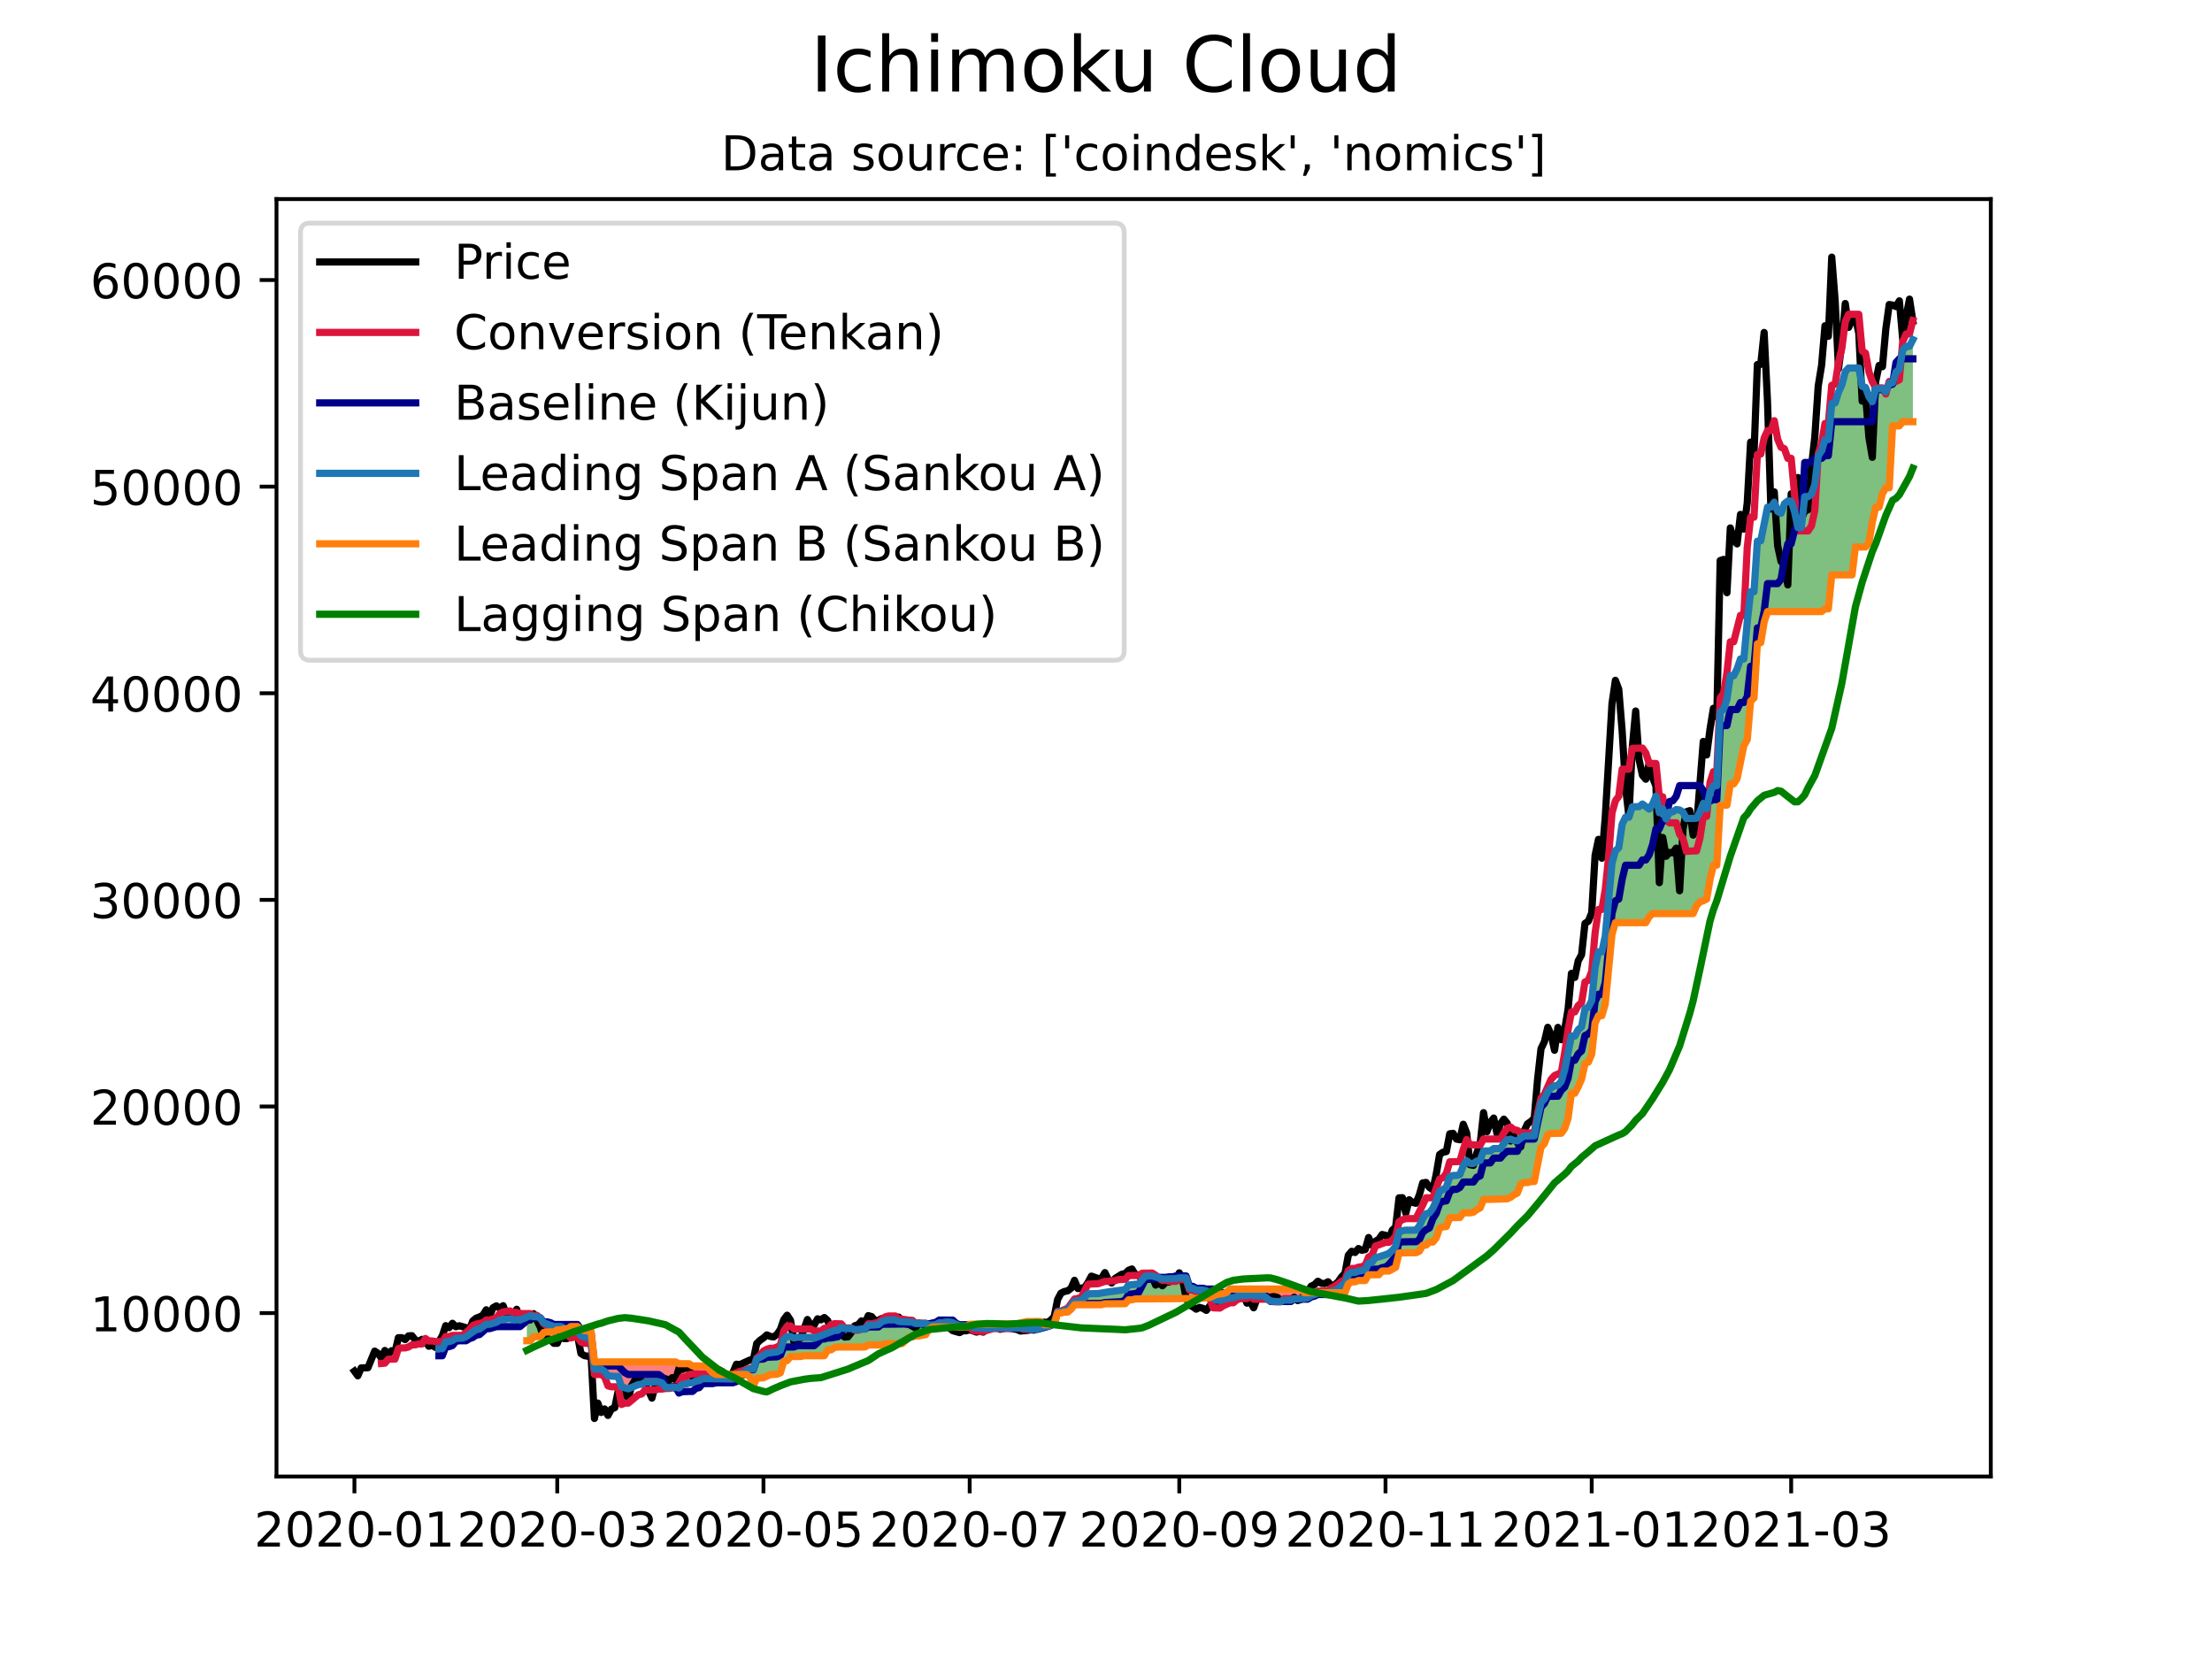 <?xml version="1.0" encoding="utf-8" standalone="no"?>
<!DOCTYPE svg PUBLIC "-//W3C//DTD SVG 1.1//EN"
  "http://www.w3.org/Graphics/SVG/1.1/DTD/svg11.dtd">
<!-- Created with matplotlib (https://matplotlib.org/) -->
<svg height="345.6pt" version="1.1" viewBox="0 0 460.8 345.6" width="460.8pt" xmlns="http://www.w3.org/2000/svg" xmlns:xlink="http://www.w3.org/1999/xlink">
 <defs>
  <style type="text/css">*{stroke-linecap:butt;stroke-linejoin:round;}</style>
 </defs>
 <g id="figure_1">
  <g id="patch_1">
   <path d="M 0 345.6 
L 460.8 345.6 
L 460.8 0 
L 0 0 
z
" style="fill:#ffffff;"/>
  </g>
  <g id="axes_1">
   <g id="patch_2">
    <path d="M 57.6 307.584 
L 414.72 307.584 
L 414.72 41.472 
L 57.6 41.472 
z
" style="fill:#ffffff;"/>
   </g>
   <g id="PolyCollection_1">
    <path clip-path="url(#pedd51dd34b)" d="M 109.749 274.391 
L 109.749 274.391 
L 110.453 274.096 
L 111.157 274.284 
L 111.862 274.284 
L 112.566 274.584 
L 113.27 275.562 
L 113.974 275.794 
L 114.679 275.955 
L 115.383 276.336 
L 116.087 276.336 
L 116.791 276.336 
L 117.496 276.669 
L 117.834 276.848 
L 117.496 276.848 
L 116.791 277.04 
L 116.087 277.04 
L 115.383 277.469 
L 114.679 277.469 
L 113.974 277.469 
L 113.27 277.588 
L 112.566 278.46 
L 111.862 278.461 
L 111.157 278.481 
L 110.453 279.31 
L 109.749 279.31 
z
" style="fill:#008000;fill-opacity:0.5;"/>
    <path clip-path="url(#pedd51dd34b)" d="M 153.918 286.333 
L 154.116 286.114 
L 154.82 286.015 
L 155.525 285.446 
L 156.229 285.209 
L 156.933 285.209 
L 157.637 283.071 
L 158.342 282.768 
L 159.046 282.278 
L 159.75 281.907 
L 160.454 281.804 
L 161.158 281.8 
L 161.863 281.636 
L 162.567 281.301 
L 163.271 278.94 
L 163.975 278.438 
L 164.68 278.404 
L 165.384 278.734 
L 166.088 278.594 
L 166.792 278.594 
L 167.497 278.594 
L 168.201 278.594 
L 168.905 278.594 
L 169.609 278.792 
L 170.314 278.502 
L 171.018 278.109 
L 171.722 277.824 
L 172.426 277.721 
L 173.131 277.32 
L 173.835 277.158 
L 174.539 277.119 
L 175.243 276.528 
L 175.947 276.753 
L 176.652 276.753 
L 177.356 276.753 
L 178.06 276.985 
L 178.764 276.985 
L 179.469 276.846 
L 180.173 276.846 
L 180.877 276.1 
L 181.581 276.1 
L 182.286 275.999 
L 182.99 275.943 
L 183.694 275.351 
L 184.398 275.093 
L 185.103 274.955 
L 185.807 274.955 
L 186.511 274.955 
L 187.215 275.285 
L 187.92 275.285 
L 188.624 275.342 
L 189.328 275.389 
L 190.032 275.4 
L 190.737 275.707 
L 191.441 275.707 
L 192.145 275.707 
L 192.849 275.707 
L 193.553 276.078 
L 194.258 275.976 
L 194.962 275.92 
L 195.666 275.547 
L 196.37 275.547 
L 197.075 275.398 
L 197.779 275.4 
L 198.483 275.568 
L 199.187 275.897 
L 199.892 276.19 
L 200.596 276.19 
L 201.3 276.19 
L 201.575 276.212 
L 201.3 276.435 
L 200.596 276.435 
L 199.892 276.435 
L 199.187 276.435 
L 198.483 276.435 
L 197.779 276.435 
L 197.075 276.435 
L 196.37 276.435 
L 195.666 276.435 
L 194.962 276.435 
L 194.258 276.435 
L 193.553 276.848 
L 192.849 278.03 
L 192.145 278.137 
L 191.441 278.292 
L 190.737 278.3 
L 190.032 278.506 
L 189.328 278.506 
L 188.624 279.292 
L 187.92 279.897 
L 187.215 279.897 
L 186.511 279.897 
L 185.807 279.897 
L 185.103 279.897 
L 184.398 279.897 
L 183.694 280.176 
L 182.99 280.176 
L 182.286 280.176 
L 181.581 280.176 
L 180.877 280.176 
L 180.173 280.604 
L 179.469 280.604 
L 178.764 280.604 
L 178.06 280.604 
L 177.356 280.604 
L 176.652 280.604 
L 175.947 280.604 
L 175.243 280.604 
L 174.539 280.604 
L 173.835 280.723 
L 173.131 281.201 
L 172.426 281.201 
L 171.722 282.423 
L 171.018 282.423 
L 170.314 282.423 
L 169.609 282.423 
L 168.905 282.423 
L 168.201 282.423 
L 167.497 282.423 
L 166.792 282.592 
L 166.088 282.592 
L 165.384 282.592 
L 164.68 282.592 
L 163.975 283.435 
L 163.271 283.596 
L 162.567 285.997 
L 161.863 286.278 
L 161.158 286.365 
L 160.454 286.365 
L 159.75 286.644 
L 159.046 287.015 
L 158.342 287.112 
L 157.637 287.112 
L 156.933 288.697 
L 156.229 286.831 
L 155.525 286.333 
L 154.82 286.333 
L 154.116 286.333 
z
" style="fill:#008000;fill-opacity:0.5;"/>
    <path clip-path="url(#pedd51dd34b)" d="M 219.148 275.918 
L 219.61 275.585 
L 220.315 273.263 
L 221.019 273.231 
L 221.723 273.008 
L 222.427 272.846 
L 223.132 272.038 
L 223.836 271.068 
L 224.54 271.006 
L 225.244 270.887 
L 225.949 270.254 
L 226.653 269.52 
L 227.357 269.52 
L 228.061 269.474 
L 228.765 269.474 
L 229.47 269.325 
L 230.174 269.134 
L 230.878 269.128 
L 231.582 269.049 
L 232.287 269.032 
L 232.991 268.869 
L 233.695 268.846 
L 234.399 268.659 
L 235.104 267.687 
L 235.808 267.652 
L 236.512 267.59 
L 237.216 267.472 
L 237.921 266.598 
L 238.625 265.845 
L 239.329 265.845 
L 240.033 265.799 
L 240.738 266.019 
L 241.442 266.246 
L 242.146 266.417 
L 242.85 266.417 
L 243.555 266.455 
L 244.259 266.455 
L 244.963 266.366 
L 245.667 266.19 
L 246.371 266.19 
L 247.076 266.19 
L 247.78 268.363 
L 248.484 268.363 
L 249.188 268.755 
L 249.893 268.755 
L 250.597 268.755 
L 251.301 268.923 
L 252.005 269.47 
L 252.448 270.11 
L 252.005 270.314 
L 251.301 270.359 
L 250.597 270.422 
L 249.893 270.456 
L 249.188 270.495 
L 248.484 270.508 
L 247.78 270.508 
L 247.076 270.508 
L 246.371 270.508 
L 245.667 270.508 
L 244.963 270.508 
L 244.259 270.508 
L 243.555 270.508 
L 242.85 270.508 
L 242.146 270.508 
L 241.442 270.508 
L 240.738 270.596 
L 240.033 270.596 
L 239.329 270.596 
L 238.625 270.596 
L 237.921 270.596 
L 237.216 270.596 
L 236.512 270.596 
L 235.808 270.776 
L 235.104 270.776 
L 234.399 271.581 
L 233.695 271.607 
L 232.991 271.607 
L 232.287 271.607 
L 231.582 271.607 
L 230.878 271.607 
L 230.174 271.607 
L 229.47 271.797 
L 228.765 271.797 
L 228.061 271.797 
L 227.357 271.797 
L 226.653 271.797 
L 225.949 271.797 
L 225.244 271.797 
L 224.54 271.797 
L 223.836 271.797 
L 223.132 272.732 
L 222.427 273.329 
L 221.723 273.329 
L 221.019 273.53 
L 220.315 273.53 
L 219.61 275.835 
z
" style="fill:#008000;fill-opacity:0.5;"/>
    <path clip-path="url(#pedd51dd34b)" d="M 276.046 269.309 
L 276.654 269.257 
L 277.358 268.986 
L 278.062 268.808 
L 278.767 268.548 
L 279.471 267.758 
L 280.175 267.398 
L 280.879 265.507 
L 281.583 265.073 
L 282.288 265.073 
L 282.992 264.801 
L 283.696 264.753 
L 284.4 264.595 
L 285.105 263.141 
L 285.809 262.964 
L 286.513 261.971 
L 287.217 261.832 
L 287.922 261.547 
L 288.626 261.381 
L 289.33 261.11 
L 290.034 260.495 
L 290.739 259.647 
L 291.443 256.623 
L 292.147 256.382 
L 292.851 256.267 
L 293.556 256.266 
L 294.26 256.266 
L 294.964 256.266 
L 295.668 255.416 
L 296.373 253.88 
L 297.077 252.839 
L 297.781 252.662 
L 298.485 251.706 
L 299.189 250.208 
L 299.894 248.152 
L 300.598 247.796 
L 301.302 247.298 
L 302.006 245.143 
L 302.711 244.869 
L 303.415 244.869 
L 304.119 244.671 
L 304.823 242.847 
L 305.528 241.819 
L 306.232 242.35 
L 306.936 242.378 
L 307.64 241.88 
L 308.345 241.742 
L 309.049 239.768 
L 309.753 239.768 
L 310.457 239.768 
L 311.162 239.263 
L 311.866 239.263 
L 312.57 239.263 
L 313.274 238.214 
L 313.978 237.439 
L 314.683 237.303 
L 315.387 237.588 
L 316.091 237.659 
L 316.795 237.082 
L 317.5 236.659 
L 318.204 236.659 
L 318.908 236.659 
L 319.612 236.614 
L 320.317 232.809 
L 321.021 229.69 
L 321.725 228.92 
L 322.429 227.429 
L 323.134 226.6 
L 323.838 226.215 
L 324.542 226.078 
L 325.246 225.27 
L 325.951 222.895 
L 326.655 219.584 
L 327.359 215.83 
L 328.063 215.83 
L 328.768 214.505 
L 329.472 213.895 
L 330.176 210.136 
L 330.88 209.807 
L 331.584 208.459 
L 332.289 201.47 
L 332.993 198.29 
L 333.697 198.29 
L 334.401 195.016 
L 335.106 187.677 
L 335.81 179.816 
L 336.514 177.236 
L 337.218 176.585 
L 337.923 171.71 
L 338.627 170.237 
L 339.331 170.237 
L 340.035 168.066 
L 340.74 168.04 
L 341.444 168.04 
L 342.148 167.49 
L 342.852 168.001 
L 343.557 168.557 
L 344.261 167.505 
L 344.965 165.847 
L 345.669 169.313 
L 346.374 168.459 
L 347.078 170.616 
L 347.782 169.186 
L 348.486 169.11 
L 349.19 168.642 
L 349.895 168.731 
L 350.599 169.173 
L 351.303 170.51 
L 352.007 170.461 
L 352.712 170.461 
L 353.416 170.461 
L 354.12 169.15 
L 354.824 167.377 
L 355.529 168.472 
L 356.233 164.928 
L 356.937 163.673 
L 357.641 163.673 
L 358.346 148.32 
L 359.05 147.779 
L 359.754 145.644 
L 360.458 140.757 
L 361.163 140.757 
L 361.867 139.335 
L 362.571 137.266 
L 363.275 137.266 
L 363.98 129.609 
L 364.684 123.274 
L 365.388 123.274 
L 366.092 112.745 
L 366.796 112.655 
L 367.501 109.334 
L 368.205 105.647 
L 368.909 105.647 
L 369.613 104.607 
L 370.318 106.54 
L 371.022 106.928 
L 371.726 104.944 
L 372.43 104.38 
L 373.135 104.38 
L 373.839 106.595 
L 374.543 109.917 
L 375.247 109.917 
L 375.952 103.468 
L 376.656 103.468 
L 377.36 102.947 
L 378.064 100.902 
L 378.769 95.005 
L 379.473 93.881 
L 380.177 91.568 
L 380.881 91.568 
L 381.586 84.054 
L 382.29 83.94 
L 382.994 81.681 
L 383.698 80.167 
L 384.402 77.435 
L 385.107 76.661 
L 385.811 76.661 
L 386.515 76.661 
L 387.219 76.661 
L 387.924 80.486 
L 388.628 80.711 
L 389.332 82.648 
L 390.036 83.667 
L 390.741 80.979 
L 391.445 80.979 
L 392.149 80.979 
L 392.853 81.618 
L 393.558 79.867 
L 394.262 79.753 
L 394.966 77.494 
L 395.67 76.929 
L 396.375 72.946 
L 397.079 72.159 
L 397.783 72.147 
L 398.487 70.761 
L 398.487 70.761 
L 398.487 87.846 
L 397.783 87.846 
L 397.079 87.846 
L 396.375 87.846 
L 395.67 88.709 
L 394.966 88.709 
L 394.262 88.709 
L 393.558 101.607 
L 392.853 101.607 
L 392.149 102.803 
L 391.445 105.647 
L 390.741 105.647 
L 390.036 108.782 
L 389.332 113.052 
L 388.628 113.943 
L 387.924 113.943 
L 387.219 113.943 
L 386.515 113.943 
L 385.811 119.763 
L 385.107 119.763 
L 384.402 119.763 
L 383.698 119.763 
L 382.994 119.763 
L 382.29 119.763 
L 381.586 119.763 
L 380.881 126.83 
L 380.177 126.83 
L 379.473 127.397 
L 378.769 127.397 
L 378.064 127.397 
L 377.36 127.397 
L 376.656 127.397 
L 375.952 127.397 
L 375.247 127.397 
L 374.543 127.397 
L 373.839 127.397 
L 373.135 127.397 
L 372.43 127.397 
L 371.726 127.397 
L 371.022 127.397 
L 370.318 127.397 
L 369.613 127.397 
L 368.909 127.397 
L 368.205 127.397 
L 367.501 129.621 
L 366.796 133.878 
L 366.092 134.12 
L 365.388 145.41 
L 364.684 146.082 
L 363.98 154.125 
L 363.275 155.334 
L 362.571 158.649 
L 361.867 162.224 
L 361.163 163.301 
L 360.458 163.301 
L 359.754 167.721 
L 359.05 167.721 
L 358.346 167.816 
L 357.641 180.243 
L 356.937 180.243 
L 356.233 183.188 
L 355.529 187.288 
L 354.824 187.654 
L 354.12 187.882 
L 353.416 188.652 
L 352.712 190.312 
L 352.007 190.312 
L 351.303 190.312 
L 350.599 190.312 
L 349.895 190.312 
L 349.19 190.312 
L 348.486 190.312 
L 347.782 190.312 
L 347.078 190.312 
L 346.374 190.312 
L 345.669 190.312 
L 344.965 190.312 
L 344.261 190.312 
L 343.557 190.961 
L 342.852 192.213 
L 342.148 192.213 
L 341.444 192.213 
L 340.74 192.213 
L 340.035 192.213 
L 339.331 192.213 
L 338.627 192.213 
L 337.923 192.213 
L 337.218 192.213 
L 336.514 192.213 
L 335.81 194.603 
L 335.106 201.368 
L 334.401 209.161 
L 333.697 211.581 
L 332.993 211.581 
L 332.289 213.103 
L 331.584 219.603 
L 330.88 221.258 
L 330.176 221.586 
L 329.472 224.796 
L 328.768 226.417 
L 328.063 227.741 
L 327.359 227.741 
L 326.655 232.97 
L 325.951 235.084 
L 325.246 236.081 
L 324.542 236.081 
L 323.838 236.104 
L 323.134 236.104 
L 322.429 236.335 
L 321.725 238.22 
L 321.021 238.99 
L 320.317 242.558 
L 319.612 246.14 
L 318.908 246.14 
L 318.204 246.353 
L 317.5 246.353 
L 316.795 246.63 
L 316.091 248.542 
L 315.387 248.896 
L 314.683 249.416 
L 313.978 249.732 
L 313.274 249.828 
L 312.57 249.828 
L 311.866 249.828 
L 311.162 249.828 
L 310.457 249.828 
L 309.753 249.828 
L 309.049 249.873 
L 308.345 251.628 
L 307.64 251.985 
L 306.936 252.527 
L 306.232 252.648 
L 305.528 252.648 
L 304.823 252.648 
L 304.119 253.622 
L 303.415 253.622 
L 302.711 253.622 
L 302.006 253.672 
L 301.302 255.514 
L 300.598 255.589 
L 299.894 255.838 
L 299.189 257.895 
L 298.485 258.749 
L 297.781 258.749 
L 297.077 259.383 
L 296.373 259.427 
L 295.668 260.668 
L 294.964 260.971 
L 294.26 260.971 
L 293.556 260.971 
L 292.851 260.971 
L 292.147 260.971 
L 291.443 261.015 
L 290.739 264.017 
L 290.034 264.381 
L 289.33 264.786 
L 288.626 264.786 
L 287.922 264.786 
L 287.217 265.561 
L 286.513 265.561 
L 285.809 265.561 
L 285.105 265.561 
L 284.4 266.754 
L 283.696 266.754 
L 282.992 266.754 
L 282.288 267.027 
L 281.583 267.027 
L 280.879 267.461 
L 280.175 269.309 
L 279.471 269.309 
L 278.767 269.309 
L 278.062 269.309 
L 277.358 269.309 
L 276.654 269.309 
z
" style="fill:#008000;fill-opacity:0.5;"/>
   </g>
   <g id="PolyCollection_2">
    <path clip-path="url(#pedd51dd34b)" d="M 117.834 276.848 
L 118.2 277.042 
L 118.904 277.321 
L 119.608 277.225 
L 120.313 277.225 
L 121.017 278.276 
L 121.721 278.503 
L 122.425 278.6 
L 123.13 278.788 
L 123.834 285.212 
L 124.538 285.212 
L 125.242 285.212 
L 125.946 285.693 
L 126.651 286.626 
L 127.355 286.723 
L 128.059 286.723 
L 128.763 286.723 
L 129.468 288.9 
L 130.172 289.134 
L 130.876 289.316 
L 131.58 289.046 
L 132.285 288.753 
L 132.989 288.437 
L 133.693 288.357 
L 134.397 287.935 
L 135.102 287.935 
L 135.806 287.935 
L 136.51 287.935 
L 137.214 287.851 
L 137.919 288.1 
L 138.623 288.973 
L 139.327 289.069 
L 140.031 289.009 
L 140.736 289.009 
L 141.44 289.158 
L 142.144 288.407 
L 142.848 288.349 
L 143.552 288.11 
L 144.257 288.037 
L 144.961 287.721 
L 145.665 287.599 
L 146.369 287.194 
L 147.074 287.194 
L 147.778 287.233 
L 148.482 287.233 
L 149.186 287.239 
L 149.891 287.267 
L 150.595 287.267 
L 151.299 287.267 
L 152.003 287.267 
L 152.708 287.267 
L 153.412 286.893 
L 153.918 286.333 
L 153.412 286.333 
L 152.708 286.333 
L 152.003 286.333 
L 151.299 286.333 
L 150.595 286.333 
L 149.891 286.333 
L 149.186 286.333 
L 148.482 285.968 
L 147.778 285.22 
L 147.074 284.555 
L 146.369 284.555 
L 145.665 284.555 
L 144.961 284.555 
L 144.257 284.555 
L 143.552 284.091 
L 142.848 284.091 
L 142.144 284.091 
L 141.44 284.091 
L 140.736 283.716 
L 140.031 283.716 
L 139.327 283.716 
L 138.623 283.716 
L 137.919 283.716 
L 137.214 283.716 
L 136.51 283.716 
L 135.806 283.716 
L 135.102 283.716 
L 134.397 283.716 
L 133.693 283.716 
L 132.989 283.716 
L 132.285 283.716 
L 131.58 283.716 
L 130.876 283.716 
L 130.172 283.716 
L 129.468 283.716 
L 128.763 283.716 
L 128.059 283.716 
L 127.355 283.716 
L 126.651 283.716 
L 125.946 283.716 
L 125.242 283.716 
L 124.538 283.716 
L 123.834 283.716 
L 123.13 277.292 
L 122.425 277.292 
L 121.721 277.195 
L 121.017 276.967 
L 120.313 276.35 
L 119.608 276.35 
L 118.904 276.35 
L 118.2 276.848 
z
" style="fill:#ff0000;fill-opacity:0.5;"/>
    <path clip-path="url(#pedd51dd34b)" d="M 201.575 276.212 
L 202.004 276.247 
L 202.709 276.579 
L 203.413 276.64 
L 204.117 276.662 
L 204.821 276.662 
L 205.526 276.777 
L 206.23 276.687 
L 206.934 276.589 
L 207.638 276.589 
L 208.343 276.589 
L 209.047 276.589 
L 209.751 276.589 
L 210.455 276.589 
L 211.159 276.514 
L 211.864 276.514 
L 212.568 276.544 
L 213.272 276.679 
L 213.976 276.736 
L 214.681 276.939 
L 215.385 276.939 
L 216.089 276.853 
L 216.793 276.574 
L 217.498 276.408 
L 218.202 276.318 
L 218.906 276.092 
L 219.148 275.918 
L 218.906 275.961 
L 218.202 275.961 
L 217.498 275.961 
L 216.793 275.303 
L 216.089 275.303 
L 215.385 275.303 
L 214.681 275.303 
L 213.976 275.303 
L 213.272 275.45 
L 212.568 275.562 
L 211.864 275.766 
L 211.159 275.766 
L 210.455 275.766 
L 209.751 275.766 
L 209.047 275.766 
L 208.343 275.766 
L 207.638 275.766 
L 206.934 275.766 
L 206.23 275.766 
L 205.526 275.766 
L 204.821 275.766 
L 204.117 275.766 
L 203.413 275.766 
L 202.709 275.866 
L 202.004 275.866 
z
" style="fill:#ff0000;fill-opacity:0.5;"/>
    <path clip-path="url(#pedd51dd34b)" d="M 252.448 270.11 
L 252.71 270.487 
L 253.414 270.864 
L 254.118 270.904 
L 254.822 270.664 
L 255.527 270.537 
L 256.231 270.352 
L 256.935 270.352 
L 257.639 270.05 
L 258.344 269.916 
L 259.048 269.916 
L 259.752 269.916 
L 260.456 269.687 
L 261.161 269.973 
L 261.865 269.973 
L 262.569 269.973 
L 263.273 269.973 
L 263.977 270.521 
L 264.682 271.058 
L 265.386 271.154 
L 266.09 271.154 
L 266.794 271.154 
L 267.499 270.824 
L 268.203 270.837 
L 268.907 270.837 
L 269.611 270.592 
L 270.316 270.592 
L 271.02 270.592 
L 271.724 270.489 
L 272.428 270.366 
L 273.133 269.87 
L 273.837 269.696 
L 274.541 269.318 
L 275.245 269.318 
L 275.95 269.318 
L 276.046 269.309 
L 275.95 269.309 
L 275.245 269.309 
L 274.541 269.309 
L 273.837 269.309 
L 273.133 269.309 
L 272.428 269.309 
L 271.724 269.29 
L 271.02 268.536 
L 270.316 268.536 
L 269.611 268.536 
L 268.907 268.536 
L 268.203 268.536 
L 267.499 268.536 
L 266.794 268.536 
L 266.09 268.536 
L 265.386 268.536 
L 264.682 268.536 
L 263.977 268.536 
L 263.273 268.536 
L 262.569 268.536 
L 261.865 268.536 
L 261.161 268.536 
L 260.456 268.536 
L 259.752 268.536 
L 259.048 268.536 
L 258.344 268.536 
L 257.639 268.536 
L 256.935 268.536 
L 256.231 268.536 
L 255.527 269.226 
L 254.822 269.463 
L 254.118 269.586 
L 253.414 269.657 
L 252.71 269.989 
z
" style="fill:#ff0000;fill-opacity:0.5;"/>
   </g>
   <g id="matplotlib.axis_1">
    <g id="xtick_1">
     <g id="line2d_1">
      <defs>
       <path d="M 0 0 
L 0 3.5 
" id="mb1e0412296" style="stroke:#000000;stroke-width:0.8;"/>
      </defs>
      <g>
       <use style="stroke:#000000;stroke-width:0.8;" x="73.833" xlink:href="#mb1e0412296" y="307.584"/>
      </g>
     </g>
     <g id="text_1">
      <!-- 2020-01 -->
      <g transform="translate(52.941 322.182)scale(0.1 -0.1)">
       <defs>
        <path d="M 19.188 8.297 
L 53.609 8.297 
L 53.609 0 
L 7.328 0 
L 7.328 8.297 
Q 12.938 14.109 22.625 23.891 
Q 32.328 33.688 34.812 36.531 
Q 39.547 41.844 41.422 45.531 
Q 43.312 49.219 43.312 52.781 
Q 43.312 58.594 39.234 62.25 
Q 35.156 65.922 28.609 65.922 
Q 23.969 65.922 18.812 64.312 
Q 13.672 62.703 7.812 59.422 
L 7.812 69.391 
Q 13.766 71.781 18.938 73 
Q 24.125 74.219 28.422 74.219 
Q 39.75 74.219 46.484 68.547 
Q 53.219 62.891 53.219 53.422 
Q 53.219 48.922 51.531 44.891 
Q 49.859 40.875 45.406 35.406 
Q 44.188 33.984 37.641 27.219 
Q 31.109 20.453 19.188 8.297 
z
" id="DejaVuSans-50"/>
        <path d="M 31.781 66.406 
Q 24.172 66.406 20.328 58.906 
Q 16.5 51.422 16.5 36.375 
Q 16.5 21.391 20.328 13.891 
Q 24.172 6.391 31.781 6.391 
Q 39.453 6.391 43.281 13.891 
Q 47.125 21.391 47.125 36.375 
Q 47.125 51.422 43.281 58.906 
Q 39.453 66.406 31.781 66.406 
z
M 31.781 74.219 
Q 44.047 74.219 50.516 64.516 
Q 56.984 54.828 56.984 36.375 
Q 56.984 17.969 50.516 8.266 
Q 44.047 -1.422 31.781 -1.422 
Q 19.531 -1.422 13.062 8.266 
Q 6.594 17.969 6.594 36.375 
Q 6.594 54.828 13.062 64.516 
Q 19.531 74.219 31.781 74.219 
z
" id="DejaVuSans-48"/>
        <path d="M 4.891 31.391 
L 31.203 31.391 
L 31.203 23.391 
L 4.891 23.391 
z
" id="DejaVuSans-45"/>
        <path d="M 12.406 8.297 
L 28.516 8.297 
L 28.516 63.922 
L 10.984 60.406 
L 10.984 69.391 
L 28.422 72.906 
L 38.281 72.906 
L 38.281 8.297 
L 54.391 8.297 
L 54.391 0 
L 12.406 0 
z
" id="DejaVuSans-49"/>
       </defs>
       <use xlink:href="#DejaVuSans-50"/>
       <use x="63.623" xlink:href="#DejaVuSans-48"/>
       <use x="127.246" xlink:href="#DejaVuSans-50"/>
       <use x="190.869" xlink:href="#DejaVuSans-48"/>
       <use x="254.492" xlink:href="#DejaVuSans-45"/>
       <use x="290.576" xlink:href="#DejaVuSans-48"/>
       <use x="354.199" xlink:href="#DejaVuSans-49"/>
      </g>
     </g>
    </g>
    <g id="xtick_2">
     <g id="line2d_2">
      <g>
       <use style="stroke:#000000;stroke-width:0.8;" x="116.087" xlink:href="#mb1e0412296" y="307.584"/>
      </g>
     </g>
     <g id="text_2">
      <!-- 2020-03 -->
      <g transform="translate(95.196 322.182)scale(0.1 -0.1)">
       <defs>
        <path d="M 40.578 39.312 
Q 47.656 37.797 51.625 33 
Q 55.609 28.219 55.609 21.188 
Q 55.609 10.406 48.188 4.484 
Q 40.766 -1.422 27.094 -1.422 
Q 22.516 -1.422 17.656 -0.516 
Q 12.797 0.391 7.625 2.203 
L 7.625 11.719 
Q 11.719 9.328 16.594 8.109 
Q 21.484 6.891 26.812 6.891 
Q 36.078 6.891 40.938 10.547 
Q 45.797 14.203 45.797 21.188 
Q 45.797 27.641 41.281 31.266 
Q 36.766 34.906 28.719 34.906 
L 20.219 34.906 
L 20.219 43.016 
L 29.109 43.016 
Q 36.375 43.016 40.234 45.922 
Q 44.094 48.828 44.094 54.297 
Q 44.094 59.906 40.109 62.906 
Q 36.141 65.922 28.719 65.922 
Q 24.656 65.922 20.016 65.031 
Q 15.375 64.156 9.812 62.312 
L 9.812 71.094 
Q 15.438 72.656 20.344 73.438 
Q 25.25 74.219 29.594 74.219 
Q 40.828 74.219 47.359 69.109 
Q 53.906 64.016 53.906 55.328 
Q 53.906 49.266 50.438 45.094 
Q 46.969 40.922 40.578 39.312 
z
" id="DejaVuSans-51"/>
       </defs>
       <use xlink:href="#DejaVuSans-50"/>
       <use x="63.623" xlink:href="#DejaVuSans-48"/>
       <use x="127.246" xlink:href="#DejaVuSans-50"/>
       <use x="190.869" xlink:href="#DejaVuSans-48"/>
       <use x="254.492" xlink:href="#DejaVuSans-45"/>
       <use x="290.576" xlink:href="#DejaVuSans-48"/>
       <use x="354.199" xlink:href="#DejaVuSans-51"/>
      </g>
     </g>
    </g>
    <g id="xtick_3">
     <g id="line2d_3">
      <g>
       <use style="stroke:#000000;stroke-width:0.8;" x="159.046" xlink:href="#mb1e0412296" y="307.584"/>
      </g>
     </g>
     <g id="text_3">
      <!-- 2020-05 -->
      <g transform="translate(138.154 322.182)scale(0.1 -0.1)">
       <defs>
        <path d="M 10.797 72.906 
L 49.516 72.906 
L 49.516 64.594 
L 19.828 64.594 
L 19.828 46.734 
Q 21.969 47.469 24.109 47.828 
Q 26.266 48.188 28.422 48.188 
Q 40.625 48.188 47.75 41.5 
Q 54.891 34.812 54.891 23.391 
Q 54.891 11.625 47.562 5.094 
Q 40.234 -1.422 26.906 -1.422 
Q 22.312 -1.422 17.547 -0.641 
Q 12.797 0.141 7.719 1.703 
L 7.719 11.625 
Q 12.109 9.234 16.797 8.062 
Q 21.484 6.891 26.703 6.891 
Q 35.156 6.891 40.078 11.328 
Q 45.016 15.766 45.016 23.391 
Q 45.016 31 40.078 35.438 
Q 35.156 39.891 26.703 39.891 
Q 22.75 39.891 18.812 39.016 
Q 14.891 38.141 10.797 36.281 
z
" id="DejaVuSans-53"/>
       </defs>
       <use xlink:href="#DejaVuSans-50"/>
       <use x="63.623" xlink:href="#DejaVuSans-48"/>
       <use x="127.246" xlink:href="#DejaVuSans-50"/>
       <use x="190.869" xlink:href="#DejaVuSans-48"/>
       <use x="254.492" xlink:href="#DejaVuSans-45"/>
       <use x="290.576" xlink:href="#DejaVuSans-48"/>
       <use x="354.199" xlink:href="#DejaVuSans-53"/>
      </g>
     </g>
    </g>
    <g id="xtick_4">
     <g id="line2d_4">
      <g>
       <use style="stroke:#000000;stroke-width:0.8;" x="202.004" xlink:href="#mb1e0412296" y="307.584"/>
      </g>
     </g>
     <g id="text_4">
      <!-- 2020-07 -->
      <g transform="translate(181.113 322.182)scale(0.1 -0.1)">
       <defs>
        <path d="M 8.203 72.906 
L 55.078 72.906 
L 55.078 68.703 
L 28.609 0 
L 18.312 0 
L 43.219 64.594 
L 8.203 64.594 
z
" id="DejaVuSans-55"/>
       </defs>
       <use xlink:href="#DejaVuSans-50"/>
       <use x="63.623" xlink:href="#DejaVuSans-48"/>
       <use x="127.246" xlink:href="#DejaVuSans-50"/>
       <use x="190.869" xlink:href="#DejaVuSans-48"/>
       <use x="254.492" xlink:href="#DejaVuSans-45"/>
       <use x="290.576" xlink:href="#DejaVuSans-48"/>
       <use x="354.199" xlink:href="#DejaVuSans-55"/>
      </g>
     </g>
    </g>
    <g id="xtick_5">
     <g id="line2d_5">
      <g>
       <use style="stroke:#000000;stroke-width:0.8;" x="245.667" xlink:href="#mb1e0412296" y="307.584"/>
      </g>
     </g>
     <g id="text_5">
      <!-- 2020-09 -->
      <g transform="translate(224.776 322.182)scale(0.1 -0.1)">
       <defs>
        <path d="M 10.984 1.516 
L 10.984 10.5 
Q 14.703 8.734 18.5 7.812 
Q 22.312 6.891 25.984 6.891 
Q 35.75 6.891 40.891 13.453 
Q 46.047 20.016 46.781 33.406 
Q 43.953 29.203 39.594 26.953 
Q 35.25 24.703 29.984 24.703 
Q 19.047 24.703 12.672 31.312 
Q 6.297 37.938 6.297 49.422 
Q 6.297 60.641 12.938 67.422 
Q 19.578 74.219 30.609 74.219 
Q 43.266 74.219 49.922 64.516 
Q 56.594 54.828 56.594 36.375 
Q 56.594 19.141 48.406 8.859 
Q 40.234 -1.422 26.422 -1.422 
Q 22.703 -1.422 18.891 -0.688 
Q 15.094 0.047 10.984 1.516 
z
M 30.609 32.422 
Q 37.25 32.422 41.125 36.953 
Q 45.016 41.5 45.016 49.422 
Q 45.016 57.281 41.125 61.844 
Q 37.25 66.406 30.609 66.406 
Q 23.969 66.406 20.094 61.844 
Q 16.219 57.281 16.219 49.422 
Q 16.219 41.5 20.094 36.953 
Q 23.969 32.422 30.609 32.422 
z
" id="DejaVuSans-57"/>
       </defs>
       <use xlink:href="#DejaVuSans-50"/>
       <use x="63.623" xlink:href="#DejaVuSans-48"/>
       <use x="127.246" xlink:href="#DejaVuSans-50"/>
       <use x="190.869" xlink:href="#DejaVuSans-48"/>
       <use x="254.492" xlink:href="#DejaVuSans-45"/>
       <use x="290.576" xlink:href="#DejaVuSans-48"/>
       <use x="354.199" xlink:href="#DejaVuSans-57"/>
      </g>
     </g>
    </g>
    <g id="xtick_6">
     <g id="line2d_6">
      <g>
       <use style="stroke:#000000;stroke-width:0.8;" x="288.626" xlink:href="#mb1e0412296" y="307.584"/>
      </g>
     </g>
     <g id="text_6">
      <!-- 2020-11 -->
      <g transform="translate(267.734 322.182)scale(0.1 -0.1)">
       <use xlink:href="#DejaVuSans-50"/>
       <use x="63.623" xlink:href="#DejaVuSans-48"/>
       <use x="127.246" xlink:href="#DejaVuSans-50"/>
       <use x="190.869" xlink:href="#DejaVuSans-48"/>
       <use x="254.492" xlink:href="#DejaVuSans-45"/>
       <use x="290.576" xlink:href="#DejaVuSans-49"/>
       <use x="354.199" xlink:href="#DejaVuSans-49"/>
      </g>
     </g>
    </g>
    <g id="xtick_7">
     <g id="line2d_7">
      <g>
       <use style="stroke:#000000;stroke-width:0.8;" x="331.584" xlink:href="#mb1e0412296" y="307.584"/>
      </g>
     </g>
     <g id="text_7">
      <!-- 2021-01 -->
      <g transform="translate(310.693 322.182)scale(0.1 -0.1)">
       <use xlink:href="#DejaVuSans-50"/>
       <use x="63.623" xlink:href="#DejaVuSans-48"/>
       <use x="127.246" xlink:href="#DejaVuSans-50"/>
       <use x="190.869" xlink:href="#DejaVuSans-49"/>
       <use x="254.492" xlink:href="#DejaVuSans-45"/>
       <use x="290.576" xlink:href="#DejaVuSans-48"/>
       <use x="354.199" xlink:href="#DejaVuSans-49"/>
      </g>
     </g>
    </g>
    <g id="xtick_8">
     <g id="line2d_8">
      <g>
       <use style="stroke:#000000;stroke-width:0.8;" x="373.135" xlink:href="#mb1e0412296" y="307.584"/>
      </g>
     </g>
     <g id="text_8">
      <!-- 2021-03 -->
      <g transform="translate(352.243 322.182)scale(0.1 -0.1)">
       <use xlink:href="#DejaVuSans-50"/>
       <use x="63.623" xlink:href="#DejaVuSans-48"/>
       <use x="127.246" xlink:href="#DejaVuSans-50"/>
       <use x="190.869" xlink:href="#DejaVuSans-49"/>
       <use x="254.492" xlink:href="#DejaVuSans-45"/>
       <use x="290.576" xlink:href="#DejaVuSans-48"/>
       <use x="354.199" xlink:href="#DejaVuSans-51"/>
      </g>
     </g>
    </g>
   </g>
   <g id="matplotlib.axis_2">
    <g id="ytick_1">
     <g id="line2d_9">
      <defs>
       <path d="M 0 0 
L -3.5 0 
" id="m5bdd910eef" style="stroke:#000000;stroke-width:0.8;"/>
      </defs>
      <g>
       <use style="stroke:#000000;stroke-width:0.8;" x="57.6" xlink:href="#m5bdd910eef" y="273.539"/>
      </g>
     </g>
     <g id="text_9">
      <!-- 10000 -->
      <g transform="translate(18.788 277.338)scale(0.1 -0.1)">
       <use xlink:href="#DejaVuSans-49"/>
       <use x="63.623" xlink:href="#DejaVuSans-48"/>
       <use x="127.246" xlink:href="#DejaVuSans-48"/>
       <use x="190.869" xlink:href="#DejaVuSans-48"/>
       <use x="254.492" xlink:href="#DejaVuSans-48"/>
      </g>
     </g>
    </g>
    <g id="ytick_2">
     <g id="line2d_10">
      <g>
       <use style="stroke:#000000;stroke-width:0.8;" x="57.6" xlink:href="#m5bdd910eef" y="230.499"/>
      </g>
     </g>
     <g id="text_10">
      <!-- 20000 -->
      <g transform="translate(18.788 234.298)scale(0.1 -0.1)">
       <use xlink:href="#DejaVuSans-50"/>
       <use x="63.623" xlink:href="#DejaVuSans-48"/>
       <use x="127.246" xlink:href="#DejaVuSans-48"/>
       <use x="190.869" xlink:href="#DejaVuSans-48"/>
       <use x="254.492" xlink:href="#DejaVuSans-48"/>
      </g>
     </g>
    </g>
    <g id="ytick_3">
     <g id="line2d_11">
      <g>
       <use style="stroke:#000000;stroke-width:0.8;" x="57.6" xlink:href="#m5bdd910eef" y="187.458"/>
      </g>
     </g>
     <g id="text_11">
      <!-- 30000 -->
      <g transform="translate(18.788 191.257)scale(0.1 -0.1)">
       <use xlink:href="#DejaVuSans-51"/>
       <use x="63.623" xlink:href="#DejaVuSans-48"/>
       <use x="127.246" xlink:href="#DejaVuSans-48"/>
       <use x="190.869" xlink:href="#DejaVuSans-48"/>
       <use x="254.492" xlink:href="#DejaVuSans-48"/>
      </g>
     </g>
    </g>
    <g id="ytick_4">
     <g id="line2d_12">
      <g>
       <use style="stroke:#000000;stroke-width:0.8;" x="57.6" xlink:href="#m5bdd910eef" y="144.417"/>
      </g>
     </g>
     <g id="text_12">
      <!-- 40000 -->
      <g transform="translate(18.788 148.217)scale(0.1 -0.1)">
       <defs>
        <path d="M 37.797 64.312 
L 12.891 25.391 
L 37.797 25.391 
z
M 35.203 72.906 
L 47.609 72.906 
L 47.609 25.391 
L 58.016 25.391 
L 58.016 17.188 
L 47.609 17.188 
L 47.609 0 
L 37.797 0 
L 37.797 17.188 
L 4.891 17.188 
L 4.891 26.703 
z
" id="DejaVuSans-52"/>
       </defs>
       <use xlink:href="#DejaVuSans-52"/>
       <use x="63.623" xlink:href="#DejaVuSans-48"/>
       <use x="127.246" xlink:href="#DejaVuSans-48"/>
       <use x="190.869" xlink:href="#DejaVuSans-48"/>
       <use x="254.492" xlink:href="#DejaVuSans-48"/>
      </g>
     </g>
    </g>
    <g id="ytick_5">
     <g id="line2d_13">
      <g>
       <use style="stroke:#000000;stroke-width:0.8;" x="57.6" xlink:href="#m5bdd910eef" y="101.377"/>
      </g>
     </g>
     <g id="text_13">
      <!-- 50000 -->
      <g transform="translate(18.788 105.176)scale(0.1 -0.1)">
       <use xlink:href="#DejaVuSans-53"/>
       <use x="63.623" xlink:href="#DejaVuSans-48"/>
       <use x="127.246" xlink:href="#DejaVuSans-48"/>
       <use x="190.869" xlink:href="#DejaVuSans-48"/>
       <use x="254.492" xlink:href="#DejaVuSans-48"/>
      </g>
     </g>
    </g>
    <g id="ytick_6">
     <g id="line2d_14">
      <g>
       <use style="stroke:#000000;stroke-width:0.8;" x="57.6" xlink:href="#m5bdd910eef" y="58.336"/>
      </g>
     </g>
     <g id="text_14">
      <!-- 60000 -->
      <g transform="translate(18.788 62.136)scale(0.1 -0.1)">
       <defs>
        <path d="M 33.016 40.375 
Q 26.375 40.375 22.484 35.828 
Q 18.609 31.297 18.609 23.391 
Q 18.609 15.531 22.484 10.953 
Q 26.375 6.391 33.016 6.391 
Q 39.656 6.391 43.531 10.953 
Q 47.406 15.531 47.406 23.391 
Q 47.406 31.297 43.531 35.828 
Q 39.656 40.375 33.016 40.375 
z
M 52.594 71.297 
L 52.594 62.312 
Q 48.875 64.062 45.094 64.984 
Q 41.312 65.922 37.594 65.922 
Q 27.828 65.922 22.672 59.328 
Q 17.531 52.734 16.797 39.406 
Q 19.672 43.656 24.016 45.922 
Q 28.375 48.188 33.594 48.188 
Q 44.578 48.188 50.953 41.516 
Q 57.328 34.859 57.328 23.391 
Q 57.328 12.156 50.688 5.359 
Q 44.047 -1.422 33.016 -1.422 
Q 20.359 -1.422 13.672 8.266 
Q 6.984 17.969 6.984 36.375 
Q 6.984 53.656 15.188 63.938 
Q 23.391 74.219 37.203 74.219 
Q 40.922 74.219 44.703 73.484 
Q 48.484 72.75 52.594 71.297 
z
" id="DejaVuSans-54"/>
       </defs>
       <use xlink:href="#DejaVuSans-54"/>
       <use x="63.623" xlink:href="#DejaVuSans-48"/>
       <use x="127.246" xlink:href="#DejaVuSans-48"/>
       <use x="190.869" xlink:href="#DejaVuSans-48"/>
       <use x="254.492" xlink:href="#DejaVuSans-48"/>
      </g>
     </g>
    </g>
   </g>
   <g id="line2d_15">
    <path clip-path="url(#pedd51dd34b)" d="M 73.833 285.635 
L 74.537 286.609 
L 75.241 284.969 
L 76.65 284.915 
L 78.058 281.46 
L 78.762 281.944 
L 79.467 282.931 
L 80.171 281.333 
L 80.875 282.063 
L 81.579 281.376 
L 82.284 281.694 
L 82.988 278.667 
L 83.692 278.661 
L 84.396 279.059 
L 85.101 278.29 
L 85.805 278.253 
L 86.509 279.136 
L 87.213 279.419 
L 87.918 279.014 
L 88.622 279.301 
L 89.326 280.444 
L 90.03 280.267 
L 90.734 280.697 
L 92.143 278.269 
L 92.847 276.155 
L 93.551 276.587 
L 94.256 275.668 
L 94.96 276.382 
L 95.664 276.176 
L 97.073 276.572 
L 97.777 277.072 
L 98.481 275.194 
L 99.185 274.596 
L 99.89 274.353 
L 100.594 273.98 
L 101.298 272.856 
L 102.002 274.152 
L 102.707 272.425 
L 103.411 272.036 
L 104.115 272.533 
L 104.819 272.003 
L 105.524 273.944 
L 106.228 273.856 
L 106.932 274.803 
L 107.636 272.746 
L 108.34 275.25 
L 109.045 275.21 
L 109.749 274.873 
L 110.453 274.978 
L 111.157 273.668 
L 112.566 276.499 
L 113.27 278.741 
L 113.974 278.667 
L 114.679 279.112 
L 115.383 279.832 
L 116.087 279.836 
L 116.791 278.186 
L 117.496 278.867 
L 118.2 278.833 
L 118.904 277.574 
L 119.608 277.184 
L 120.313 278.24 
L 121.017 281.948 
L 121.721 282.398 
L 122.425 282.525 
L 123.13 282.355 
L 123.834 295.488 
L 124.538 292.294 
L 125.242 294.244 
L 125.946 293.507 
L 126.651 294.856 
L 127.355 293.544 
L 128.059 293.253 
L 128.763 289.854 
L 130.172 289.887 
L 130.876 291.541 
L 131.58 288.641 
L 132.285 287.464 
L 132.989 287.806 
L 133.693 287.668 
L 134.397 288.468 
L 135.102 289.713 
L 135.806 291.252 
L 136.51 288.626 
L 137.214 288.875 
L 137.919 287.879 
L 138.623 287.202 
L 139.327 287.545 
L 140.031 286.995 
L 140.736 287.394 
L 141.44 285.07 
L 142.144 285.266 
L 142.848 284.918 
L 143.552 285.155 
L 144.257 286.915 
L 144.961 287.083 
L 145.665 286.327 
L 146.369 287.271 
L 147.074 286.98 
L 147.778 287.807 
L 148.482 286.076 
L 149.186 286.189 
L 149.891 285.401 
L 150.595 285.796 
L 151.299 287.006 
L 152.003 287.057 
L 152.708 285.853 
L 153.412 284.198 
L 154.116 284.286 
L 156.229 283.31 
L 156.933 283.262 
L 157.637 279.882 
L 158.342 279.201 
L 159.046 278.713 
L 159.75 278.084 
L 160.454 278.395 
L 161.158 278.505 
L 161.863 277.978 
L 162.567 276.947 
L 163.271 274.904 
L 163.975 273.986 
L 164.68 275.043 
L 165.384 279.526 
L 166.088 279.037 
L 166.792 278.82 
L 168.201 274.879 
L 168.905 276.05 
L 169.609 276.012 
L 170.314 274.732 
L 171.018 274.95 
L 171.722 274.463 
L 172.426 275.094 
L 173.131 276.977 
L 173.835 277.071 
L 174.539 277.051 
L 175.243 278.002 
L 175.947 278.531 
L 176.652 278.484 
L 177.356 277.564 
L 178.06 276.178 
L 178.764 275.966 
L 179.469 275.161 
L 180.173 275.703 
L 180.877 274.069 
L 181.581 274.27 
L 182.286 275.141 
L 182.99 275.028 
L 183.694 274.676 
L 184.398 274.926 
L 185.103 274.897 
L 185.807 274.605 
L 186.511 274.743 
L 187.215 274.37 
L 187.92 275.51 
L 188.624 275.793 
L 189.328 275.889 
L 190.737 276.648 
L 191.441 275.63 
L 192.849 276.036 
L 193.553 276.583 
L 194.258 276.4 
L 194.962 276.491 
L 195.666 275.379 
L 196.37 275.242 
L 197.075 276.08 
L 198.483 277.213 
L 199.892 277.603 
L 200.596 277.231 
L 201.3 277.224 
L 202.004 277.013 
L 203.413 277.491 
L 204.117 277.358 
L 204.821 277.5 
L 205.526 276.679 
L 206.23 276.699 
L 206.934 276.319 
L 207.638 276.43 
L 208.343 276.909 
L 209.751 276.589 
L 211.864 276.961 
L 212.568 277.278 
L 213.976 277.154 
L 214.681 277.039 
L 215.385 277.086 
L 216.089 276.574 
L 216.793 275.921 
L 217.498 275.423 
L 218.202 275.5 
L 218.906 275.009 
L 219.61 274.284 
L 220.315 270.713 
L 221.019 269.391 
L 221.723 269.045 
L 222.427 268.901 
L 223.132 268.355 
L 223.836 266.713 
L 224.54 268.432 
L 225.949 268.232 
L 226.653 267.159 
L 227.357 265.843 
L 228.765 266.337 
L 229.47 266.303 
L 230.174 265.11 
L 230.878 266.581 
L 231.582 267.273 
L 232.287 266.327 
L 233.695 265.445 
L 234.399 265.304 
L 235.104 264.611 
L 235.808 264.351 
L 236.512 265.54 
L 237.216 265.59 
L 237.921 266.792 
L 238.625 266.317 
L 239.329 266.5 
L 240.033 265.978 
L 240.738 267.704 
L 241.442 267.241 
L 242.146 267.846 
L 242.85 267.097 
L 243.555 267.071 
L 244.259 266.268 
L 244.963 266.332 
L 245.667 265.152 
L 246.371 266.609 
L 247.076 270.334 
L 247.78 271.879 
L 248.484 272.214 
L 249.188 272.722 
L 249.893 272.352 
L 250.597 272.553 
L 251.301 272.975 
L 252.005 272.048 
L 253.414 271.63 
L 254.118 272.14 
L 254.822 270.625 
L 255.527 270.049 
L 256.231 269.241 
L 256.935 269.503 
L 257.639 269.496 
L 258.344 268.94 
L 259.048 269.712 
L 259.752 271.465 
L 260.456 271.208 
L 261.161 272.434 
L 261.865 270.5 
L 263.273 270.363 
L 265.386 270.096 
L 266.09 270.262 
L 266.794 270.851 
L 267.499 271.067 
L 268.203 271.143 
L 269.611 270.228 
L 270.316 270.928 
L 271.02 270.705 
L 271.724 269.603 
L 272.428 269.001 
L 273.133 267.94 
L 273.837 267.609 
L 274.541 266.907 
L 275.245 267.34 
L 275.95 267.393 
L 276.654 267.017 
L 277.358 267.829 
L 278.062 267.646 
L 278.767 267.017 
L 279.471 265.997 
L 280.175 265.283 
L 280.879 261.48 
L 281.583 260.667 
L 282.288 260.917 
L 282.992 260.095 
L 283.696 260.458 
L 284.4 260.306 
L 285.105 257.8 
L 285.809 259.404 
L 286.513 258.603 
L 287.217 258.174 
L 287.922 257.174 
L 288.626 257.325 
L 289.33 258.178 
L 290.034 256.266 
L 290.739 255.627 
L 291.443 249.537 
L 292.147 249.503 
L 292.851 252.712 
L 293.556 249.933 
L 294.26 250.488 
L 294.964 250.664 
L 295.668 248.947 
L 296.373 246.427 
L 297.077 246.32 
L 297.781 247.374 
L 298.485 247.849 
L 299.189 244.626 
L 299.894 240.513 
L 300.598 240.029 
L 301.302 239.89 
L 302.006 236.196 
L 302.711 236.099 
L 303.415 237.294 
L 304.119 237.433 
L 304.823 234.202 
L 305.528 235.993 
L 306.232 242.634 
L 306.936 242.766 
L 307.64 240.215 
L 308.345 238.262 
L 309.049 231.788 
L 309.753 235.759 
L 310.457 233.834 
L 311.162 232.912 
L 311.866 236.222 
L 312.57 234.114 
L 313.274 233.139 
L 313.978 233.998 
L 314.683 237.692 
L 315.387 236.69 
L 316.091 238.048 
L 316.795 238.901 
L 317.5 235.601 
L 318.204 234.115 
L 318.908 233.632 
L 319.612 232.925 
L 320.317 224.735 
L 321.021 218.469 
L 321.725 217.008 
L 322.429 214.007 
L 323.134 215.545 
L 323.838 218.787 
L 324.542 214.023 
L 325.246 216.586 
L 325.951 214.452 
L 326.655 210.268 
L 327.359 202.774 
L 328.063 203.611 
L 328.768 200.167 
L 329.472 198.884 
L 330.176 192.378 
L 330.88 191.898 
L 331.584 190.152 
L 332.289 178.175 
L 332.993 174.855 
L 333.697 178.782 
L 334.401 170.28 
L 335.81 146.571 
L 336.514 141.725 
L 337.218 143.584 
L 337.923 152.239 
L 338.627 163.938 
L 339.331 170.069 
L 340.035 155.671 
L 340.74 148.119 
L 341.444 158.2 
L 342.148 161.501 
L 342.852 162.323 
L 343.557 158.88 
L 344.261 161.96 
L 344.965 163.746 
L 345.669 183.873 
L 346.374 174.46 
L 347.078 178.38 
L 347.782 177.581 
L 348.486 177.659 
L 349.19 176.678 
L 349.895 185.555 
L 350.599 172.722 
L 351.303 169.101 
L 352.007 168.873 
L 352.712 173.964 
L 353.416 172.168 
L 354.824 154.452 
L 355.529 157.267 
L 356.233 151.846 
L 356.937 147.55 
L 357.641 149.284 
L 358.346 116.774 
L 359.05 116.537 
L 359.754 123.474 
L 360.458 109.983 
L 361.163 112.467 
L 361.867 113.307 
L 362.571 107.161 
L 363.275 110.226 
L 363.98 104.763 
L 364.684 92.097 
L 365.388 94.63 
L 366.092 75.935 
L 366.796 75.898 
L 367.501 69.257 
L 368.205 83.684 
L 368.909 106.024 
L 369.613 102.466 
L 370.318 113.702 
L 371.022 116.957 
L 371.726 117.676 
L 372.43 121.844 
L 373.135 102.866 
L 373.839 107.848 
L 374.543 99.476 
L 375.247 108.112 
L 375.952 106.493 
L 376.656 106.188 
L 377.36 97.221 
L 378.064 90.965 
L 378.769 80.396 
L 379.473 76.088 
L 380.177 67.859 
L 380.881 70.056 
L 381.586 53.568 
L 382.29 62.581 
L 382.994 76.809 
L 383.698 71.547 
L 384.402 63.228 
L 385.107 68.199 
L 385.811 66.552 
L 386.515 66.221 
L 387.219 69.389 
L 387.924 83.564 
L 388.628 82.2 
L 389.332 91.129 
L 390.036 95.269 
L 390.741 79.475 
L 391.445 76.127 
L 392.149 76.386 
L 392.853 68.527 
L 393.558 63.436 
L 394.262 63.554 
L 394.966 63.858 
L 395.67 62.678 
L 396.375 70.752 
L 397.079 65.986 
L 397.783 62.31 
L 398.487 66.9 
L 398.487 66.9 
" style="fill:none;stroke:#000000;stroke-linecap:square;stroke-width:1.5;"/>
   </g>
   <g id="line2d_16">
    <path clip-path="url(#pedd51dd34b)" d="M 79.467 284.035 
L 80.171 283.975 
L 80.875 283.147 
L 82.284 283.126 
L 82.988 280.917 
L 83.692 280.795 
L 84.396 280.795 
L 85.101 280.6 
L 85.805 280.157 
L 86.509 280.157 
L 87.213 279.966 
L 87.918 279.966 
L 88.622 278.834 
L 89.326 279.349 
L 90.03 279.349 
L 90.734 279.467 
L 92.143 279.484 
L 92.847 278.428 
L 93.551 278.428 
L 94.256 278.189 
L 96.368 278.189 
L 97.777 276.975 
L 98.481 276.137 
L 99.185 275.834 
L 100.594 275.535 
L 101.298 274.978 
L 102.002 274.978 
L 103.411 274.56 
L 104.115 273.617 
L 104.819 273.308 
L 106.228 273.088 
L 106.932 273.404 
L 107.636 273.404 
L 108.34 273.646 
L 110.453 273.646 
L 111.157 274.021 
L 111.862 274.021 
L 112.566 274.623 
L 113.27 275.75 
L 113.974 276.214 
L 114.679 276.374 
L 115.383 276.756 
L 116.791 276.756 
L 118.904 278.725 
L 119.608 278.533 
L 120.313 278.533 
L 121.017 279.584 
L 121.721 279.811 
L 123.13 279.909 
L 123.834 286.333 
L 125.242 286.333 
L 125.946 286.831 
L 126.651 288.697 
L 127.355 288.891 
L 128.763 288.891 
L 129.468 292.579 
L 130.172 292.3 
L 130.876 292.3 
L 132.989 290.541 
L 133.693 290.381 
L 134.397 289.537 
L 136.51 289.537 
L 137.214 289.368 
L 137.919 289.368 
L 138.623 289.248 
L 139.327 289.248 
L 140.031 289.127 
L 140.736 289.127 
L 141.44 288.116 
L 142.144 286.894 
L 142.848 286.836 
L 143.552 286.358 
L 144.257 286.211 
L 148.482 286.239 
L 149.186 286.42 
L 150.595 286.476 
L 152.708 286.476 
L 153.412 285.984 
L 154.116 285.676 
L 154.82 285.577 
L 155.525 285.247 
L 156.229 285.069 
L 156.933 285.069 
L 157.637 282.931 
L 158.342 282.326 
L 159.046 281.443 
L 159.75 281.073 
L 160.454 280.867 
L 161.158 280.858 
L 161.863 280.617 
L 162.567 280.228 
L 163.271 277.277 
L 163.975 276.271 
L 164.68 276.205 
L 165.384 276.863 
L 168.905 276.863 
L 169.609 277.259 
L 171.018 277.283 
L 171.722 276.714 
L 172.426 276.714 
L 173.131 275.919 
L 173.835 275.75 
L 175.243 275.78 
L 175.947 276.643 
L 177.356 276.643 
L 178.06 277.107 
L 178.764 277.107 
L 179.469 276.828 
L 180.173 276.828 
L 180.877 275.766 
L 181.581 275.766 
L 182.99 275.45 
L 184.398 274.32 
L 185.103 274.145 
L 186.511 274.145 
L 187.215 274.803 
L 187.92 274.803 
L 189.328 275.012 
L 190.032 275.035 
L 190.737 275.647 
L 192.849 275.647 
L 193.553 276.39 
L 194.962 276.39 
L 195.666 276.105 
L 196.37 276.105 
L 197.075 275.806 
L 197.779 275.811 
L 198.483 276.126 
L 199.187 276.126 
L 199.892 276.419 
L 201.3 276.419 
L 202.004 276.533 
L 202.709 277.197 
L 204.117 277.362 
L 204.821 277.362 
L 206.934 276.758 
L 210.455 276.758 
L 211.159 276.609 
L 212.568 276.67 
L 213.272 276.939 
L 215.385 276.939 
L 216.089 276.768 
L 216.793 276.439 
L 217.498 276.274 
L 218.202 276.274 
L 218.906 276.041 
L 219.61 275.515 
L 220.315 273.176 
L 221.019 273.113 
L 222.427 272.542 
L 223.836 270.607 
L 224.54 270.484 
L 225.244 270.246 
L 226.653 267.512 
L 228.765 267.42 
L 230.174 266.931 
L 230.878 266.931 
L 231.582 266.812 
L 232.287 266.812 
L 232.991 266.548 
L 234.399 266.523 
L 235.104 265.718 
L 237.216 265.718 
L 237.921 265.238 
L 240.033 265.199 
L 240.738 265.639 
L 241.442 266.393 
L 242.146 266.735 
L 242.85 266.735 
L 243.555 266.929 
L 244.963 266.929 
L 245.667 266.577 
L 247.076 266.577 
L 247.78 268.75 
L 248.484 268.75 
L 249.188 269.142 
L 250.597 269.142 
L 251.301 269.309 
L 252.005 270.404 
L 252.71 272.438 
L 254.118 272.499 
L 254.822 272.019 
L 256.231 271.395 
L 256.935 271.395 
L 257.639 270.792 
L 258.344 270.523 
L 259.752 270.523 
L 260.456 270.065 
L 261.161 270.637 
L 263.977 270.637 
L 264.682 270.988 
L 265.386 271.182 
L 266.794 271.182 
L 267.499 270.52 
L 271.02 270.547 
L 272.428 270.095 
L 273.133 269.553 
L 273.837 269.379 
L 274.541 268.963 
L 275.95 268.963 
L 276.654 268.842 
L 277.358 268.3 
L 278.062 267.943 
L 279.471 266.929 
L 280.175 266.569 
L 280.879 264.678 
L 281.583 264.244 
L 282.288 264.244 
L 282.992 263.972 
L 283.696 263.876 
L 284.4 263.56 
L 285.105 261.846 
L 285.809 261.492 
L 286.513 259.58 
L 288.626 258.805 
L 289.33 258.805 
L 290.034 258.339 
L 290.739 257.526 
L 291.443 254.523 
L 292.147 254.085 
L 292.851 253.855 
L 294.964 253.854 
L 296.373 251.037 
L 297.077 249.519 
L 298.485 249.519 
L 299.894 245.598 
L 300.598 245.348 
L 301.302 244.428 
L 302.006 242.022 
L 304.119 241.972 
L 304.823 239.454 
L 305.528 237.397 
L 306.232 238.46 
L 307.64 238.516 
L 308.345 238.516 
L 309.049 237.28 
L 312.57 237.28 
L 313.274 236.028 
L 313.978 235.041 
L 314.683 234.77 
L 315.387 235.339 
L 316.091 235.482 
L 316.795 235.947 
L 318.204 236.038 
L 319.612 235.949 
L 320.317 231.858 
L 321.021 228.74 
L 321.725 227.969 
L 323.134 224.819 
L 323.838 224.049 
L 325.246 223.433 
L 325.951 219.333 
L 326.655 214.55 
L 327.359 210.796 
L 328.063 210.796 
L 328.768 209.471 
L 329.472 208.861 
L 330.176 204.552 
L 330.88 204.223 
L 331.584 202.337 
L 332.289 194.296 
L 332.993 189.458 
L 333.697 189.458 
L 334.401 185.33 
L 335.106 178.485 
L 335.81 169.36 
L 336.514 166.819 
L 337.218 165.882 
L 337.923 160.231 
L 339.331 160.231 
L 340.035 155.889 
L 342.148 155.836 
L 342.852 156.858 
L 343.557 159.048 
L 344.965 159.048 
L 345.669 165.98 
L 346.374 165.98 
L 347.078 170.965 
L 347.782 171.402 
L 349.19 171.402 
L 349.895 173.805 
L 350.599 174.689 
L 351.303 177.362 
L 352.712 177.264 
L 353.416 177.264 
L 354.12 174.642 
L 354.824 170.075 
L 355.529 170.075 
L 356.233 162.986 
L 356.937 160.763 
L 357.641 160.763 
L 358.346 145.41 
L 359.05 144.424 
L 359.754 140.153 
L 360.458 133.699 
L 361.163 133.699 
L 362.571 128.188 
L 363.275 128.188 
L 363.98 114.082 
L 364.684 107.746 
L 365.388 107.746 
L 366.092 94.683 
L 366.796 94.592 
L 367.501 91.272 
L 368.205 89.717 
L 368.909 89.717 
L 369.613 87.637 
L 370.318 91.502 
L 371.022 93.17 
L 371.726 93.472 
L 372.43 95.48 
L 373.135 95.48 
L 374.543 110.593 
L 376.656 110.593 
L 377.36 109.551 
L 378.064 106.324 
L 378.769 94.529 
L 379.473 92.282 
L 380.177 88.223 
L 380.881 88.223 
L 381.586 80.261 
L 382.29 80.033 
L 382.994 75.516 
L 383.698 72.487 
L 384.402 67.024 
L 385.107 65.475 
L 387.219 65.475 
L 387.924 73.125 
L 388.628 73.575 
L 389.332 77.449 
L 390.036 79.488 
L 390.741 80.801 
L 392.149 80.801 
L 392.853 82.079 
L 393.558 79.472 
L 394.966 79.472 
L 395.67 79.113 
L 396.375 71.146 
L 397.079 69.573 
L 397.783 69.548 
L 398.487 66.776 
L 398.487 66.776 
" style="fill:none;stroke:#dc143c;stroke-linecap:square;stroke-width:1.5;"/>
   </g>
   <g id="line2d_17">
    <path clip-path="url(#pedd51dd34b)" d="M 91.439 282.427 
L 92.143 282.427 
L 92.847 280.56 
L 93.551 280.54 
L 94.256 280.3 
L 94.96 279.427 
L 95.664 279.309 
L 97.073 279.309 
L 97.777 278.879 
L 98.481 278.631 
L 99.185 278.136 
L 99.89 278.018 
L 101.298 276.781 
L 102.002 276.781 
L 103.411 276.364 
L 108.34 276.35 
L 110.453 274.546 
L 112.566 274.546 
L 113.27 275.375 
L 113.974 275.375 
L 114.679 275.535 
L 115.383 275.917 
L 120.313 275.917 
L 121.017 276.967 
L 121.721 277.195 
L 122.425 277.292 
L 123.13 277.667 
L 123.834 284.091 
L 125.242 284.091 
L 125.946 284.555 
L 128.763 284.555 
L 130.172 285.968 
L 130.876 286.333 
L 137.214 286.333 
L 137.919 286.831 
L 138.623 288.697 
L 139.327 288.891 
L 140.736 288.891 
L 141.44 290.199 
L 142.144 289.92 
L 143.552 289.862 
L 144.257 289.862 
L 144.961 289.231 
L 145.665 289.07 
L 146.369 288.226 
L 148.482 288.226 
L 149.186 288.058 
L 152.708 288.058 
L 153.412 287.803 
L 154.116 286.552 
L 154.82 286.453 
L 155.525 285.645 
L 156.229 285.348 
L 156.933 285.348 
L 157.637 283.21 
L 159.046 283.113 
L 159.75 282.742 
L 161.863 282.655 
L 162.567 282.374 
L 163.271 280.604 
L 165.384 280.604 
L 166.088 280.325 
L 169.609 280.325 
L 170.314 279.72 
L 171.018 278.935 
L 171.722 278.935 
L 172.426 278.729 
L 173.131 278.72 
L 174.539 278.459 
L 175.243 277.277 
L 175.947 276.863 
L 180.173 276.863 
L 180.877 276.435 
L 182.99 276.435 
L 183.694 275.866 
L 193.553 275.766 
L 194.962 275.45 
L 195.666 274.989 
L 198.483 275.01 
L 199.187 275.668 
L 199.892 275.961 
L 204.821 275.961 
L 205.526 276.419 
L 213.272 276.419 
L 213.976 276.533 
L 214.681 276.939 
L 216.089 276.939 
L 218.202 276.362 
L 218.906 276.142 
L 219.61 275.655 
L 220.315 273.349 
L 221.019 273.349 
L 221.723 273.149 
L 222.427 273.149 
L 223.132 272.463 
L 223.836 271.528 
L 229.47 271.528 
L 230.174 271.338 
L 232.991 271.19 
L 233.695 271.144 
L 234.399 270.794 
L 235.104 269.657 
L 236.512 269.463 
L 237.216 269.226 
L 238.625 266.492 
L 240.738 266.399 
L 241.442 266.1 
L 242.85 266.1 
L 243.555 265.982 
L 244.259 265.982 
L 244.963 265.804 
L 247.076 265.804 
L 247.78 267.976 
L 248.484 267.976 
L 249.188 268.368 
L 250.597 268.368 
L 251.301 268.536 
L 252.71 268.536 
L 253.414 269.29 
L 257.639 269.309 
L 263.273 269.309 
L 263.977 270.404 
L 264.682 271.127 
L 268.907 271.127 
L 269.611 270.637 
L 272.428 270.637 
L 273.133 270.188 
L 273.837 270.014 
L 274.541 269.672 
L 278.767 269.672 
L 279.471 268.587 
L 280.175 268.227 
L 280.879 266.336 
L 281.583 265.902 
L 282.288 265.902 
L 282.992 265.63 
L 284.4 265.63 
L 285.105 264.436 
L 287.217 264.362 
L 287.922 264.077 
L 288.626 263.956 
L 289.33 263.414 
L 290.739 261.769 
L 291.443 258.722 
L 293.556 258.678 
L 294.964 258.678 
L 295.668 258.279 
L 296.373 256.722 
L 297.077 256.159 
L 297.781 255.805 
L 298.485 253.893 
L 299.189 252.762 
L 299.894 250.706 
L 300.598 250.243 
L 301.302 250.168 
L 302.006 248.264 
L 302.711 247.765 
L 303.415 247.765 
L 304.119 247.37 
L 304.823 246.241 
L 306.936 246.24 
L 307.64 245.243 
L 308.345 244.967 
L 309.049 242.256 
L 310.457 242.256 
L 311.162 241.246 
L 312.57 241.246 
L 313.274 240.4 
L 313.978 239.836 
L 316.091 239.836 
L 316.795 238.217 
L 317.5 237.28 
L 319.612 237.28 
L 321.021 230.641 
L 321.725 229.871 
L 322.429 228.38 
L 324.542 228.358 
L 325.246 227.106 
L 325.951 226.456 
L 326.655 224.618 
L 327.359 220.864 
L 328.063 220.864 
L 328.768 219.54 
L 329.472 218.929 
L 330.176 215.719 
L 330.88 215.391 
L 331.584 214.581 
L 332.289 208.645 
L 332.993 207.123 
L 333.697 207.123 
L 334.401 204.703 
L 335.81 190.272 
L 336.514 187.654 
L 337.218 187.288 
L 337.923 183.188 
L 338.627 180.243 
L 341.444 180.243 
L 342.148 179.144 
L 342.852 179.144 
L 343.557 178.067 
L 344.261 175.962 
L 344.965 172.647 
L 345.669 172.647 
L 346.374 170.939 
L 347.078 170.267 
L 347.782 166.97 
L 348.486 166.819 
L 349.19 165.882 
L 349.895 163.657 
L 354.12 163.657 
L 354.824 164.679 
L 355.529 166.869 
L 356.233 166.869 
L 356.937 166.583 
L 357.641 166.583 
L 358.346 151.229 
L 359.754 151.135 
L 360.458 147.814 
L 361.867 147.814 
L 362.571 146.345 
L 363.275 146.345 
L 363.98 145.136 
L 364.684 138.801 
L 365.388 138.801 
L 366.092 130.807 
L 366.796 130.717 
L 367.501 127.397 
L 368.205 121.577 
L 370.318 121.577 
L 371.022 120.686 
L 371.726 116.415 
L 372.43 113.281 
L 373.135 113.281 
L 373.839 110.437 
L 374.543 109.24 
L 375.247 109.24 
L 375.952 96.342 
L 377.36 96.342 
L 378.064 95.48 
L 379.473 95.48 
L 380.177 94.913 
L 380.881 94.913 
L 381.586 87.846 
L 390.036 87.846 
L 390.741 81.156 
L 392.853 81.156 
L 393.558 80.261 
L 394.262 80.033 
L 394.966 75.516 
L 395.67 74.745 
L 398.487 74.745 
L 398.487 74.745 
" style="fill:none;stroke:#00008b;stroke-linecap:square;stroke-width:1.5;"/>
   </g>
   <g id="line2d_18">
    <path clip-path="url(#pedd51dd34b)" d="M 91.439 280.947 
L 92.143 280.956 
L 92.847 279.494 
L 93.551 279.484 
L 94.256 279.245 
L 94.96 278.808 
L 96.368 278.749 
L 97.073 278.463 
L 99.185 276.985 
L 99.89 276.867 
L 101.298 275.88 
L 102.002 275.88 
L 103.411 275.462 
L 104.115 274.99 
L 105.524 274.766 
L 106.228 274.719 
L 106.932 274.877 
L 107.636 274.877 
L 108.34 274.998 
L 110.453 274.096 
L 111.157 274.284 
L 111.862 274.284 
L 112.566 274.584 
L 113.27 275.562 
L 115.383 276.336 
L 116.791 276.336 
L 118.904 277.321 
L 120.313 277.225 
L 121.017 278.276 
L 121.721 278.503 
L 123.13 278.788 
L 123.834 285.212 
L 125.242 285.212 
L 125.946 285.693 
L 126.651 286.626 
L 128.059 286.723 
L 128.763 286.723 
L 129.468 288.9 
L 130.876 289.316 
L 132.989 288.437 
L 133.693 288.357 
L 134.397 287.935 
L 137.214 287.851 
L 137.919 288.1 
L 138.623 288.973 
L 139.327 289.069 
L 140.736 289.009 
L 141.44 289.158 
L 142.144 288.407 
L 142.848 288.349 
L 143.552 288.11 
L 144.257 288.037 
L 144.961 287.721 
L 145.665 287.599 
L 146.369 287.194 
L 152.708 287.267 
L 153.412 286.893 
L 154.116 286.114 
L 154.82 286.015 
L 155.525 285.446 
L 156.229 285.209 
L 156.933 285.209 
L 157.637 283.071 
L 158.342 282.768 
L 159.75 281.907 
L 161.863 281.636 
L 162.567 281.301 
L 163.271 278.94 
L 163.975 278.438 
L 164.68 278.404 
L 165.384 278.734 
L 166.088 278.594 
L 168.905 278.594 
L 169.609 278.792 
L 173.835 277.158 
L 174.539 277.119 
L 175.243 276.528 
L 175.947 276.753 
L 177.356 276.753 
L 178.06 276.985 
L 178.764 276.985 
L 179.469 276.846 
L 180.173 276.846 
L 180.877 276.1 
L 182.286 275.999 
L 182.99 275.943 
L 183.694 275.351 
L 184.398 275.093 
L 185.103 274.955 
L 186.511 274.955 
L 187.215 275.285 
L 189.328 275.389 
L 190.032 275.4 
L 190.737 275.707 
L 192.849 275.707 
L 193.553 276.078 
L 194.962 275.92 
L 195.666 275.547 
L 196.37 275.547 
L 197.075 275.398 
L 197.779 275.4 
L 198.483 275.568 
L 199.892 276.19 
L 202.004 276.247 
L 202.709 276.579 
L 205.526 276.777 
L 207.638 276.589 
L 213.272 276.679 
L 213.976 276.736 
L 214.681 276.939 
L 216.089 276.853 
L 217.498 276.408 
L 218.202 276.318 
L 218.906 276.092 
L 219.61 275.585 
L 220.315 273.263 
L 221.019 273.231 
L 222.427 272.846 
L 223.836 271.068 
L 225.244 270.887 
L 226.653 269.52 
L 228.765 269.474 
L 230.878 269.128 
L 234.399 268.659 
L 235.104 267.687 
L 237.216 267.472 
L 238.625 265.845 
L 240.033 265.799 
L 242.146 266.417 
L 244.963 266.366 
L 245.667 266.19 
L 247.076 266.19 
L 247.78 268.363 
L 248.484 268.363 
L 249.188 268.755 
L 250.597 268.755 
L 251.301 268.923 
L 252.005 269.47 
L 252.71 270.487 
L 253.414 270.864 
L 254.118 270.904 
L 255.527 270.537 
L 256.231 270.352 
L 256.935 270.352 
L 257.639 270.05 
L 258.344 269.916 
L 259.752 269.916 
L 260.456 269.687 
L 261.161 269.973 
L 263.273 269.973 
L 264.682 271.058 
L 266.09 271.154 
L 266.794 271.154 
L 267.499 270.824 
L 268.907 270.837 
L 269.611 270.592 
L 271.724 270.489 
L 272.428 270.366 
L 273.133 269.87 
L 273.837 269.696 
L 274.541 269.318 
L 276.654 269.257 
L 278.767 268.548 
L 279.471 267.758 
L 280.175 267.398 
L 280.879 265.507 
L 281.583 265.073 
L 282.288 265.073 
L 282.992 264.801 
L 284.4 264.595 
L 285.105 263.141 
L 285.809 262.964 
L 286.513 261.971 
L 287.217 261.832 
L 288.626 261.381 
L 289.33 261.11 
L 290.034 260.495 
L 290.739 259.647 
L 291.443 256.623 
L 292.147 256.382 
L 292.851 256.267 
L 294.964 256.266 
L 295.668 255.416 
L 296.373 253.88 
L 297.077 252.839 
L 297.781 252.662 
L 298.485 251.706 
L 299.189 250.208 
L 299.894 248.152 
L 300.598 247.796 
L 301.302 247.298 
L 302.006 245.143 
L 302.711 244.869 
L 303.415 244.869 
L 304.119 244.671 
L 304.823 242.847 
L 305.528 241.819 
L 306.232 242.35 
L 306.936 242.378 
L 307.64 241.88 
L 308.345 241.742 
L 309.049 239.768 
L 310.457 239.768 
L 311.162 239.263 
L 312.57 239.263 
L 313.274 238.214 
L 313.978 237.439 
L 314.683 237.303 
L 315.387 237.588 
L 316.091 237.659 
L 316.795 237.082 
L 317.5 236.659 
L 319.612 236.614 
L 320.317 232.809 
L 321.021 229.69 
L 321.725 228.92 
L 322.429 227.429 
L 323.134 226.6 
L 323.838 226.215 
L 324.542 226.078 
L 325.246 225.27 
L 325.951 222.895 
L 327.359 215.83 
L 328.063 215.83 
L 328.768 214.505 
L 329.472 213.895 
L 330.176 210.136 
L 330.88 209.807 
L 331.584 208.459 
L 332.289 201.47 
L 332.993 198.29 
L 333.697 198.29 
L 334.401 195.016 
L 335.81 179.816 
L 336.514 177.236 
L 337.218 176.585 
L 337.923 171.71 
L 338.627 170.237 
L 339.331 170.237 
L 340.035 168.066 
L 341.444 168.04 
L 342.148 167.49 
L 343.557 168.557 
L 344.261 167.505 
L 344.965 165.847 
L 345.669 169.313 
L 346.374 168.459 
L 347.078 170.616 
L 347.782 169.186 
L 348.486 169.11 
L 349.19 168.642 
L 349.895 168.731 
L 350.599 169.173 
L 351.303 170.51 
L 353.416 170.461 
L 354.12 169.15 
L 354.824 167.377 
L 355.529 168.472 
L 356.233 164.928 
L 356.937 163.673 
L 357.641 163.673 
L 358.346 148.32 
L 359.05 147.779 
L 359.754 145.644 
L 360.458 140.757 
L 361.163 140.757 
L 361.867 139.335 
L 362.571 137.266 
L 363.275 137.266 
L 363.98 129.609 
L 364.684 123.274 
L 365.388 123.274 
L 366.092 112.745 
L 366.796 112.655 
L 368.205 105.647 
L 368.909 105.647 
L 369.613 104.607 
L 370.318 106.54 
L 371.022 106.928 
L 371.726 104.944 
L 372.43 104.38 
L 373.135 104.38 
L 373.839 106.595 
L 374.543 109.917 
L 375.247 109.917 
L 375.952 103.468 
L 376.656 103.468 
L 377.36 102.947 
L 378.064 100.902 
L 378.769 95.005 
L 379.473 93.881 
L 380.177 91.568 
L 380.881 91.568 
L 381.586 84.054 
L 382.29 83.94 
L 382.994 81.681 
L 383.698 80.167 
L 384.402 77.435 
L 385.107 76.661 
L 387.219 76.661 
L 387.924 80.486 
L 388.628 80.711 
L 389.332 82.648 
L 390.036 83.667 
L 390.741 80.979 
L 392.149 80.979 
L 392.853 81.618 
L 393.558 79.867 
L 394.262 79.753 
L 394.966 77.494 
L 395.67 76.929 
L 396.375 72.946 
L 397.079 72.159 
L 397.783 72.147 
L 398.487 70.761 
L 398.487 70.761 
" style="fill:none;stroke:#1f77b4;stroke-linecap:square;stroke-width:1.5;"/>
   </g>
   <g id="line2d_19">
    <path clip-path="url(#pedd51dd34b)" d="M 109.749 279.31 
L 110.453 279.31 
L 111.157 278.481 
L 112.566 278.46 
L 113.27 277.588 
L 113.974 277.469 
L 115.383 277.469 
L 116.087 277.04 
L 116.791 277.04 
L 117.496 276.848 
L 118.2 276.848 
L 118.904 276.35 
L 120.313 276.35 
L 121.017 276.967 
L 121.721 277.195 
L 123.13 277.292 
L 123.834 283.716 
L 140.736 283.716 
L 141.44 284.091 
L 143.552 284.091 
L 144.257 284.555 
L 147.074 284.555 
L 148.482 285.968 
L 149.186 286.333 
L 155.525 286.333 
L 156.229 286.831 
L 156.933 288.697 
L 157.637 287.112 
L 159.046 287.015 
L 160.454 286.365 
L 161.863 286.278 
L 162.567 285.997 
L 163.271 283.596 
L 163.975 283.435 
L 164.68 282.592 
L 166.792 282.592 
L 167.497 282.423 
L 171.722 282.423 
L 172.426 281.201 
L 173.131 281.201 
L 173.835 280.723 
L 174.539 280.604 
L 180.173 280.604 
L 180.877 280.176 
L 183.694 280.176 
L 184.398 279.897 
L 187.92 279.897 
L 188.624 279.292 
L 189.328 278.506 
L 190.032 278.506 
L 190.737 278.3 
L 191.441 278.292 
L 192.849 278.03 
L 193.553 276.848 
L 194.258 276.435 
L 201.3 276.435 
L 202.004 275.866 
L 211.864 275.766 
L 213.272 275.45 
L 213.976 275.303 
L 216.793 275.303 
L 217.498 275.961 
L 218.906 275.961 
L 219.61 275.835 
L 220.315 273.53 
L 221.019 273.53 
L 221.723 273.329 
L 222.427 273.329 
L 223.132 272.732 
L 223.836 271.797 
L 229.47 271.797 
L 230.174 271.607 
L 234.399 271.581 
L 235.104 270.776 
L 235.808 270.776 
L 236.512 270.596 
L 249.188 270.495 
L 252.005 270.314 
L 253.414 269.657 
L 254.822 269.463 
L 255.527 269.226 
L 256.231 268.536 
L 271.02 268.536 
L 271.724 269.29 
L 275.95 269.309 
L 280.175 269.309 
L 280.879 267.461 
L 281.583 267.027 
L 282.288 267.027 
L 282.992 266.754 
L 284.4 266.754 
L 285.105 265.561 
L 287.217 265.561 
L 287.922 264.786 
L 289.33 264.786 
L 290.739 264.017 
L 291.443 261.015 
L 293.556 260.971 
L 294.964 260.971 
L 295.668 260.668 
L 296.373 259.427 
L 297.077 259.383 
L 297.781 258.749 
L 298.485 258.749 
L 299.189 257.895 
L 299.894 255.838 
L 300.598 255.589 
L 301.302 255.514 
L 302.006 253.672 
L 304.119 253.622 
L 304.823 252.648 
L 306.232 252.648 
L 306.936 252.527 
L 307.64 251.985 
L 308.345 251.628 
L 309.049 249.873 
L 311.162 249.828 
L 313.978 249.732 
L 314.683 249.416 
L 315.387 248.896 
L 316.091 248.542 
L 316.795 246.63 
L 317.5 246.353 
L 318.204 246.353 
L 318.908 246.14 
L 319.612 246.14 
L 321.021 238.99 
L 321.725 238.22 
L 322.429 236.335 
L 323.134 236.104 
L 325.246 236.081 
L 325.951 235.084 
L 326.655 232.97 
L 327.359 227.741 
L 328.063 227.741 
L 328.768 226.417 
L 329.472 224.796 
L 330.176 221.586 
L 330.88 221.258 
L 331.584 219.603 
L 332.289 213.103 
L 332.993 211.581 
L 333.697 211.581 
L 334.401 209.161 
L 335.81 194.603 
L 336.514 192.213 
L 342.852 192.213 
L 343.557 190.961 
L 344.261 190.312 
L 352.712 190.312 
L 353.416 188.652 
L 354.12 187.882 
L 354.824 187.654 
L 355.529 187.288 
L 356.233 183.188 
L 356.937 180.243 
L 357.641 180.243 
L 358.346 167.816 
L 359.754 167.721 
L 360.458 163.301 
L 361.163 163.301 
L 361.867 162.224 
L 363.275 155.334 
L 363.98 154.125 
L 364.684 146.082 
L 365.388 145.41 
L 366.092 134.12 
L 366.796 133.878 
L 367.501 129.621 
L 368.205 127.397 
L 379.473 127.397 
L 380.177 126.83 
L 380.881 126.83 
L 381.586 119.763 
L 385.811 119.763 
L 386.515 113.943 
L 388.628 113.943 
L 389.332 113.052 
L 390.036 108.782 
L 390.741 105.647 
L 391.445 105.647 
L 392.149 102.803 
L 392.853 101.607 
L 393.558 101.607 
L 394.262 88.709 
L 395.67 88.709 
L 396.375 87.846 
L 398.487 87.846 
L 398.487 87.846 
" style="fill:none;stroke:#ff7f0e;stroke-linecap:square;stroke-width:1.5;"/>
   </g>
   <g id="line2d_20">
    <path clip-path="url(#pedd51dd34b)" d="M 109.749 281.3 
L 111.157 280.615 
L 113.974 279.339 
L 116.791 278.476 
L 119.608 277.399 
L 121.017 276.97 
L 124.538 275.826 
L 125.242 275.653 
L 126.651 275.164 
L 128.763 274.646 
L 130.172 274.489 
L 131.58 274.612 
L 135.102 275.159 
L 138.623 275.957 
L 141.44 277.505 
L 142.848 279.042 
L 146.369 282.755 
L 149.891 285.482 
L 153.412 287.232 
L 154.82 288.085 
L 156.933 289.275 
L 159.046 289.855 
L 159.75 289.959 
L 161.158 289.282 
L 162.567 288.679 
L 164.68 287.872 
L 167.497 287.33 
L 168.905 287.141 
L 171.018 286.987 
L 176.652 285.205 
L 178.06 284.602 
L 180.877 283.432 
L 182.99 282.019 
L 185.807 280.76 
L 190.737 277.936 
L 193.553 276.971 
L 197.779 276.552 
L 199.892 276.329 
L 201.3 276.373 
L 203.413 275.877 
L 205.526 275.718 
L 206.934 275.739 
L 209.751 275.851 
L 216.089 275.495 
L 217.498 275.683 
L 219.61 275.976 
L 225.244 276.62 
L 232.287 276.918 
L 234.399 277.021 
L 237.216 276.726 
L 237.921 276.613 
L 239.329 276.071 
L 244.963 273.371 
L 255.527 267.163 
L 256.935 266.705 
L 259.048 266.43 
L 263.977 266.197 
L 264.682 266.216 
L 266.09 266.584 
L 268.203 267.289 
L 271.724 268.575 
L 273.133 269.071 
L 274.541 269.336 
L 280.175 270.394 
L 282.992 271.044 
L 285.105 270.92 
L 291.443 270.242 
L 297.077 269.439 
L 299.189 268.646 
L 302.711 266.772 
L 309.753 261.617 
L 311.162 260.375 
L 314.683 256.884 
L 316.091 255.372 
L 318.204 253.278 
L 320.317 250.764 
L 321.725 249.044 
L 323.838 246.408 
L 325.951 244.598 
L 326.655 243.905 
L 327.359 242.988 
L 328.768 241.856 
L 329.472 241.094 
L 330.88 239.937 
L 332.289 238.688 
L 337.218 236.44 
L 337.923 236.172 
L 338.627 235.731 
L 340.035 234.273 
L 340.74 233.372 
L 342.148 231.992 
L 344.261 228.894 
L 346.374 225.465 
L 347.782 222.861 
L 349.895 217.898 
L 352.007 211.107 
L 352.712 208.5 
L 354.12 201.968 
L 356.233 191.848 
L 356.937 189.51 
L 357.641 187.648 
L 360.458 178.346 
L 363.275 170.33 
L 363.98 169.603 
L 364.684 168.482 
L 366.092 166.825 
L 367.501 165.673 
L 369.613 165.065 
L 370.318 164.684 
L 371.022 164.826 
L 373.839 167.04 
L 374.543 167.025 
L 375.247 166.395 
L 375.952 165.595 
L 376.656 164.099 
L 378.064 161.549 
L 381.586 151.731 
L 383.698 142.299 
L 386.515 126.426 
L 387.924 121.298 
L 390.036 114.888 
L 390.741 113.279 
L 392.853 107.38 
L 394.262 104.218 
L 394.966 103.81 
L 395.67 103.068 
L 397.783 99.28 
L 398.487 97.532 
L 398.487 97.532 
" style="fill:none;stroke:#008000;stroke-linecap:square;stroke-width:1.5;"/>
   </g>
   <g id="patch_3">
    <path d="M 57.6 307.584 
L 57.6 41.472 
" style="fill:none;stroke:#000000;stroke-linecap:square;stroke-linejoin:miter;stroke-width:0.8;"/>
   </g>
   <g id="patch_4">
    <path d="M 414.72 307.584 
L 414.72 41.472 
" style="fill:none;stroke:#000000;stroke-linecap:square;stroke-linejoin:miter;stroke-width:0.8;"/>
   </g>
   <g id="patch_5">
    <path d="M 57.6 307.584 
L 414.72 307.584 
" style="fill:none;stroke:#000000;stroke-linecap:square;stroke-linejoin:miter;stroke-width:0.8;"/>
   </g>
   <g id="patch_6">
    <path d="M 57.6 41.472 
L 414.72 41.472 
" style="fill:none;stroke:#000000;stroke-linecap:square;stroke-linejoin:miter;stroke-width:0.8;"/>
   </g>
   <g id="text_15">
    <!-- Data source: ['coindesk', 'nomics'] -->
    <g transform="translate(150.222 35.472)scale(0.1 -0.1)">
     <defs>
      <path d="M 19.672 64.797 
L 19.672 8.109 
L 31.594 8.109 
Q 46.688 8.109 53.688 14.938 
Q 60.688 21.781 60.688 36.531 
Q 60.688 51.172 53.688 57.984 
Q 46.688 64.797 31.594 64.797 
z
M 9.812 72.906 
L 30.078 72.906 
Q 51.266 72.906 61.172 64.094 
Q 71.094 55.281 71.094 36.531 
Q 71.094 17.672 61.125 8.828 
Q 51.172 0 30.078 0 
L 9.812 0 
z
" id="DejaVuSans-68"/>
      <path d="M 34.281 27.484 
Q 23.391 27.484 19.188 25 
Q 14.984 22.516 14.984 16.5 
Q 14.984 11.719 18.141 8.906 
Q 21.297 6.109 26.703 6.109 
Q 34.188 6.109 38.703 11.406 
Q 43.219 16.703 43.219 25.484 
L 43.219 27.484 
z
M 52.203 31.203 
L 52.203 0 
L 43.219 0 
L 43.219 8.297 
Q 40.141 3.328 35.547 0.953 
Q 30.953 -1.422 24.312 -1.422 
Q 15.922 -1.422 10.953 3.297 
Q 6 8.016 6 15.922 
Q 6 25.141 12.172 29.828 
Q 18.359 34.516 30.609 34.516 
L 43.219 34.516 
L 43.219 35.406 
Q 43.219 41.609 39.141 45 
Q 35.062 48.391 27.688 48.391 
Q 23 48.391 18.547 47.266 
Q 14.109 46.141 10.016 43.891 
L 10.016 52.203 
Q 14.938 54.109 19.578 55.047 
Q 24.219 56 28.609 56 
Q 40.484 56 46.344 49.844 
Q 52.203 43.703 52.203 31.203 
z
" id="DejaVuSans-97"/>
      <path d="M 18.312 70.219 
L 18.312 54.688 
L 36.812 54.688 
L 36.812 47.703 
L 18.312 47.703 
L 18.312 18.016 
Q 18.312 11.328 20.141 9.422 
Q 21.969 7.516 27.594 7.516 
L 36.812 7.516 
L 36.812 0 
L 27.594 0 
Q 17.188 0 13.234 3.875 
Q 9.281 7.766 9.281 18.016 
L 9.281 47.703 
L 2.688 47.703 
L 2.688 54.688 
L 9.281 54.688 
L 9.281 70.219 
z
" id="DejaVuSans-116"/>
      <path id="DejaVuSans-32"/>
      <path d="M 44.281 53.078 
L 44.281 44.578 
Q 40.484 46.531 36.375 47.5 
Q 32.281 48.484 27.875 48.484 
Q 21.188 48.484 17.844 46.438 
Q 14.5 44.391 14.5 40.281 
Q 14.5 37.156 16.891 35.375 
Q 19.281 33.594 26.516 31.984 
L 29.594 31.297 
Q 39.156 29.25 43.188 25.516 
Q 47.219 21.781 47.219 15.094 
Q 47.219 7.469 41.188 3.016 
Q 35.156 -1.422 24.609 -1.422 
Q 20.219 -1.422 15.453 -0.562 
Q 10.688 0.297 5.422 2 
L 5.422 11.281 
Q 10.406 8.688 15.234 7.391 
Q 20.062 6.109 24.812 6.109 
Q 31.156 6.109 34.562 8.281 
Q 37.984 10.453 37.984 14.406 
Q 37.984 18.062 35.516 20.016 
Q 33.062 21.969 24.703 23.781 
L 21.578 24.516 
Q 13.234 26.266 9.516 29.906 
Q 5.812 33.547 5.812 39.891 
Q 5.812 47.609 11.281 51.797 
Q 16.75 56 26.812 56 
Q 31.781 56 36.172 55.266 
Q 40.578 54.547 44.281 53.078 
z
" id="DejaVuSans-115"/>
      <path d="M 30.609 48.391 
Q 23.391 48.391 19.188 42.75 
Q 14.984 37.109 14.984 27.297 
Q 14.984 17.484 19.156 11.844 
Q 23.344 6.203 30.609 6.203 
Q 37.797 6.203 41.984 11.859 
Q 46.188 17.531 46.188 27.297 
Q 46.188 37.016 41.984 42.703 
Q 37.797 48.391 30.609 48.391 
z
M 30.609 56 
Q 42.328 56 49.016 48.375 
Q 55.719 40.766 55.719 27.297 
Q 55.719 13.875 49.016 6.219 
Q 42.328 -1.422 30.609 -1.422 
Q 18.844 -1.422 12.172 6.219 
Q 5.516 13.875 5.516 27.297 
Q 5.516 40.766 12.172 48.375 
Q 18.844 56 30.609 56 
z
" id="DejaVuSans-111"/>
      <path d="M 8.5 21.578 
L 8.5 54.688 
L 17.484 54.688 
L 17.484 21.922 
Q 17.484 14.156 20.5 10.266 
Q 23.531 6.391 29.594 6.391 
Q 36.859 6.391 41.078 11.031 
Q 45.312 15.672 45.312 23.688 
L 45.312 54.688 
L 54.297 54.688 
L 54.297 0 
L 45.312 0 
L 45.312 8.406 
Q 42.047 3.422 37.719 1 
Q 33.406 -1.422 27.688 -1.422 
Q 18.266 -1.422 13.375 4.438 
Q 8.5 10.297 8.5 21.578 
z
M 31.109 56 
z
" id="DejaVuSans-117"/>
      <path d="M 41.109 46.297 
Q 39.594 47.172 37.812 47.578 
Q 36.031 48 33.891 48 
Q 26.266 48 22.188 43.047 
Q 18.109 38.094 18.109 28.812 
L 18.109 0 
L 9.078 0 
L 9.078 54.688 
L 18.109 54.688 
L 18.109 46.188 
Q 20.953 51.172 25.484 53.578 
Q 30.031 56 36.531 56 
Q 37.453 56 38.578 55.875 
Q 39.703 55.766 41.062 55.516 
z
" id="DejaVuSans-114"/>
      <path d="M 48.781 52.594 
L 48.781 44.188 
Q 44.969 46.297 41.141 47.344 
Q 37.312 48.391 33.406 48.391 
Q 24.656 48.391 19.812 42.844 
Q 14.984 37.312 14.984 27.297 
Q 14.984 17.281 19.812 11.734 
Q 24.656 6.203 33.406 6.203 
Q 37.312 6.203 41.141 7.25 
Q 44.969 8.297 48.781 10.406 
L 48.781 2.094 
Q 45.016 0.344 40.984 -0.531 
Q 36.969 -1.422 32.422 -1.422 
Q 20.062 -1.422 12.781 6.344 
Q 5.516 14.109 5.516 27.297 
Q 5.516 40.672 12.859 48.328 
Q 20.219 56 33.016 56 
Q 37.156 56 41.109 55.141 
Q 45.062 54.297 48.781 52.594 
z
" id="DejaVuSans-99"/>
      <path d="M 56.203 29.594 
L 56.203 25.203 
L 14.891 25.203 
Q 15.484 15.922 20.484 11.062 
Q 25.484 6.203 34.422 6.203 
Q 39.594 6.203 44.453 7.469 
Q 49.312 8.734 54.109 11.281 
L 54.109 2.781 
Q 49.266 0.734 44.188 -0.344 
Q 39.109 -1.422 33.891 -1.422 
Q 20.797 -1.422 13.156 6.188 
Q 5.516 13.812 5.516 26.812 
Q 5.516 40.234 12.766 48.109 
Q 20.016 56 32.328 56 
Q 43.359 56 49.781 48.891 
Q 56.203 41.797 56.203 29.594 
z
M 47.219 32.234 
Q 47.125 39.594 43.094 43.984 
Q 39.062 48.391 32.422 48.391 
Q 24.906 48.391 20.391 44.141 
Q 15.875 39.891 15.188 32.172 
z
" id="DejaVuSans-101"/>
      <path d="M 11.719 12.406 
L 22.016 12.406 
L 22.016 0 
L 11.719 0 
z
M 11.719 51.703 
L 22.016 51.703 
L 22.016 39.312 
L 11.719 39.312 
z
" id="DejaVuSans-58"/>
      <path d="M 8.594 75.984 
L 29.297 75.984 
L 29.297 69 
L 17.578 69 
L 17.578 -6.203 
L 29.297 -6.203 
L 29.297 -13.188 
L 8.594 -13.188 
z
" id="DejaVuSans-91"/>
      <path d="M 17.922 72.906 
L 17.922 45.797 
L 9.625 45.797 
L 9.625 72.906 
z
" id="DejaVuSans-39"/>
      <path d="M 9.422 54.688 
L 18.406 54.688 
L 18.406 0 
L 9.422 0 
z
M 9.422 75.984 
L 18.406 75.984 
L 18.406 64.594 
L 9.422 64.594 
z
" id="DejaVuSans-105"/>
      <path d="M 54.891 33.016 
L 54.891 0 
L 45.906 0 
L 45.906 32.719 
Q 45.906 40.484 42.875 44.328 
Q 39.844 48.188 33.797 48.188 
Q 26.516 48.188 22.312 43.547 
Q 18.109 38.922 18.109 30.906 
L 18.109 0 
L 9.078 0 
L 9.078 54.688 
L 18.109 54.688 
L 18.109 46.188 
Q 21.344 51.125 25.703 53.562 
Q 30.078 56 35.797 56 
Q 45.219 56 50.047 50.172 
Q 54.891 44.344 54.891 33.016 
z
" id="DejaVuSans-110"/>
      <path d="M 45.406 46.391 
L 45.406 75.984 
L 54.391 75.984 
L 54.391 0 
L 45.406 0 
L 45.406 8.203 
Q 42.578 3.328 38.25 0.953 
Q 33.938 -1.422 27.875 -1.422 
Q 17.969 -1.422 11.734 6.484 
Q 5.516 14.406 5.516 27.297 
Q 5.516 40.188 11.734 48.094 
Q 17.969 56 27.875 56 
Q 33.938 56 38.25 53.625 
Q 42.578 51.266 45.406 46.391 
z
M 14.797 27.297 
Q 14.797 17.391 18.875 11.75 
Q 22.953 6.109 30.078 6.109 
Q 37.203 6.109 41.297 11.75 
Q 45.406 17.391 45.406 27.297 
Q 45.406 37.203 41.297 42.844 
Q 37.203 48.484 30.078 48.484 
Q 22.953 48.484 18.875 42.844 
Q 14.797 37.203 14.797 27.297 
z
" id="DejaVuSans-100"/>
      <path d="M 9.078 75.984 
L 18.109 75.984 
L 18.109 31.109 
L 44.922 54.688 
L 56.391 54.688 
L 27.391 29.109 
L 57.625 0 
L 45.906 0 
L 18.109 26.703 
L 18.109 0 
L 9.078 0 
z
" id="DejaVuSans-107"/>
      <path d="M 11.719 12.406 
L 22.016 12.406 
L 22.016 4 
L 14.016 -11.625 
L 7.719 -11.625 
L 11.719 4 
z
" id="DejaVuSans-44"/>
      <path d="M 52 44.188 
Q 55.375 50.25 60.062 53.125 
Q 64.75 56 71.094 56 
Q 79.641 56 84.281 50.016 
Q 88.922 44.047 88.922 33.016 
L 88.922 0 
L 79.891 0 
L 79.891 32.719 
Q 79.891 40.578 77.094 44.375 
Q 74.312 48.188 68.609 48.188 
Q 61.625 48.188 57.562 43.547 
Q 53.516 38.922 53.516 30.906 
L 53.516 0 
L 44.484 0 
L 44.484 32.719 
Q 44.484 40.625 41.703 44.406 
Q 38.922 48.188 33.109 48.188 
Q 26.219 48.188 22.156 43.531 
Q 18.109 38.875 18.109 30.906 
L 18.109 0 
L 9.078 0 
L 9.078 54.688 
L 18.109 54.688 
L 18.109 46.188 
Q 21.188 51.219 25.484 53.609 
Q 29.781 56 35.688 56 
Q 41.656 56 45.828 52.969 
Q 50 49.953 52 44.188 
z
" id="DejaVuSans-109"/>
      <path d="M 30.422 75.984 
L 30.422 -13.188 
L 9.719 -13.188 
L 9.719 -6.203 
L 21.391 -6.203 
L 21.391 69 
L 9.719 69 
L 9.719 75.984 
z
" id="DejaVuSans-93"/>
     </defs>
     <use xlink:href="#DejaVuSans-68"/>
     <use x="77.002" xlink:href="#DejaVuSans-97"/>
     <use x="138.281" xlink:href="#DejaVuSans-116"/>
     <use x="177.49" xlink:href="#DejaVuSans-97"/>
     <use x="238.77" xlink:href="#DejaVuSans-32"/>
     <use x="270.557" xlink:href="#DejaVuSans-115"/>
     <use x="322.656" xlink:href="#DejaVuSans-111"/>
     <use x="383.838" xlink:href="#DejaVuSans-117"/>
     <use x="447.217" xlink:href="#DejaVuSans-114"/>
     <use x="486.08" xlink:href="#DejaVuSans-99"/>
     <use x="541.061" xlink:href="#DejaVuSans-101"/>
     <use x="602.584" xlink:href="#DejaVuSans-58"/>
     <use x="636.275" xlink:href="#DejaVuSans-32"/>
     <use x="668.062" xlink:href="#DejaVuSans-91"/>
     <use x="707.076" xlink:href="#DejaVuSans-39"/>
     <use x="734.566" xlink:href="#DejaVuSans-99"/>
     <use x="789.547" xlink:href="#DejaVuSans-111"/>
     <use x="850.729" xlink:href="#DejaVuSans-105"/>
     <use x="878.512" xlink:href="#DejaVuSans-110"/>
     <use x="941.891" xlink:href="#DejaVuSans-100"/>
     <use x="1005.367" xlink:href="#DejaVuSans-101"/>
     <use x="1066.891" xlink:href="#DejaVuSans-115"/>
     <use x="1118.99" xlink:href="#DejaVuSans-107"/>
     <use x="1176.9" xlink:href="#DejaVuSans-39"/>
     <use x="1204.391" xlink:href="#DejaVuSans-44"/>
     <use x="1236.178" xlink:href="#DejaVuSans-32"/>
     <use x="1267.965" xlink:href="#DejaVuSans-39"/>
     <use x="1295.455" xlink:href="#DejaVuSans-110"/>
     <use x="1358.834" xlink:href="#DejaVuSans-111"/>
     <use x="1420.016" xlink:href="#DejaVuSans-109"/>
     <use x="1517.428" xlink:href="#DejaVuSans-105"/>
     <use x="1545.211" xlink:href="#DejaVuSans-99"/>
     <use x="1600.191" xlink:href="#DejaVuSans-115"/>
     <use x="1652.291" xlink:href="#DejaVuSans-39"/>
     <use x="1679.781" xlink:href="#DejaVuSans-93"/>
    </g>
   </g>
   <g id="legend_1">
    <g id="patch_7">
     <path d="M 64.6 137.541 
L 232.189 137.541 
Q 234.189 137.541 234.189 135.541 
L 234.189 48.472 
Q 234.189 46.472 232.189 46.472 
L 64.6 46.472 
Q 62.6 46.472 62.6 48.472 
L 62.6 135.541 
Q 62.6 137.541 64.6 137.541 
z
" style="fill:#ffffff;opacity:0.8;stroke:#cccccc;stroke-linejoin:miter;"/>
    </g>
    <g id="line2d_21">
     <path d="M 66.6 54.57 
L 86.6 54.57 
" style="fill:none;stroke:#000000;stroke-linecap:square;stroke-width:1.5;"/>
    </g>
    <g id="line2d_22"/>
    <g id="text_16">
     <!-- Price -->
     <g transform="translate(94.6 58.07)scale(0.1 -0.1)">
      <defs>
       <path d="M 19.672 64.797 
L 19.672 37.406 
L 32.078 37.406 
Q 38.969 37.406 42.719 40.969 
Q 46.484 44.531 46.484 51.125 
Q 46.484 57.672 42.719 61.234 
Q 38.969 64.797 32.078 64.797 
z
M 9.812 72.906 
L 32.078 72.906 
Q 44.344 72.906 50.609 67.359 
Q 56.891 61.812 56.891 51.125 
Q 56.891 40.328 50.609 34.812 
Q 44.344 29.297 32.078 29.297 
L 19.672 29.297 
L 19.672 0 
L 9.812 0 
z
" id="DejaVuSans-80"/>
      </defs>
      <use xlink:href="#DejaVuSans-80"/>
      <use x="58.553" xlink:href="#DejaVuSans-114"/>
      <use x="99.666" xlink:href="#DejaVuSans-105"/>
      <use x="127.449" xlink:href="#DejaVuSans-99"/>
      <use x="182.43" xlink:href="#DejaVuSans-101"/>
     </g>
    </g>
    <g id="line2d_23">
     <path d="M 66.6 69.249 
L 86.6 69.249 
" style="fill:none;stroke:#dc143c;stroke-linecap:square;stroke-width:1.5;"/>
    </g>
    <g id="line2d_24"/>
    <g id="text_17">
     <!-- Conversion (Tenkan) -->
     <g transform="translate(94.6 72.749)scale(0.1 -0.1)">
      <defs>
       <path d="M 64.406 67.281 
L 64.406 56.891 
Q 59.422 61.531 53.781 63.812 
Q 48.141 66.109 41.797 66.109 
Q 29.297 66.109 22.656 58.469 
Q 16.016 50.828 16.016 36.375 
Q 16.016 21.969 22.656 14.328 
Q 29.297 6.688 41.797 6.688 
Q 48.141 6.688 53.781 8.984 
Q 59.422 11.281 64.406 15.922 
L 64.406 5.609 
Q 59.234 2.094 53.438 0.328 
Q 47.656 -1.422 41.219 -1.422 
Q 24.656 -1.422 15.125 8.703 
Q 5.609 18.844 5.609 36.375 
Q 5.609 53.953 15.125 64.078 
Q 24.656 74.219 41.219 74.219 
Q 47.75 74.219 53.531 72.484 
Q 59.328 70.75 64.406 67.281 
z
" id="DejaVuSans-67"/>
       <path d="M 2.984 54.688 
L 12.5 54.688 
L 29.594 8.797 
L 46.688 54.688 
L 56.203 54.688 
L 35.688 0 
L 23.484 0 
z
" id="DejaVuSans-118"/>
       <path d="M 31 75.875 
Q 24.469 64.656 21.281 53.656 
Q 18.109 42.672 18.109 31.391 
Q 18.109 20.125 21.312 9.062 
Q 24.516 -2 31 -13.188 
L 23.188 -13.188 
Q 15.875 -1.703 12.234 9.375 
Q 8.594 20.453 8.594 31.391 
Q 8.594 42.281 12.203 53.312 
Q 15.828 64.359 23.188 75.875 
z
" id="DejaVuSans-40"/>
       <path d="M -0.297 72.906 
L 61.375 72.906 
L 61.375 64.594 
L 35.5 64.594 
L 35.5 0 
L 25.594 0 
L 25.594 64.594 
L -0.297 64.594 
z
" id="DejaVuSans-84"/>
       <path d="M 8.016 75.875 
L 15.828 75.875 
Q 23.141 64.359 26.781 53.312 
Q 30.422 42.281 30.422 31.391 
Q 30.422 20.453 26.781 9.375 
Q 23.141 -1.703 15.828 -13.188 
L 8.016 -13.188 
Q 14.5 -2 17.703 9.062 
Q 20.906 20.125 20.906 31.391 
Q 20.906 42.672 17.703 53.656 
Q 14.5 64.656 8.016 75.875 
z
" id="DejaVuSans-41"/>
      </defs>
      <use xlink:href="#DejaVuSans-67"/>
      <use x="69.824" xlink:href="#DejaVuSans-111"/>
      <use x="131.006" xlink:href="#DejaVuSans-110"/>
      <use x="194.385" xlink:href="#DejaVuSans-118"/>
      <use x="253.564" xlink:href="#DejaVuSans-101"/>
      <use x="315.088" xlink:href="#DejaVuSans-114"/>
      <use x="356.201" xlink:href="#DejaVuSans-115"/>
      <use x="408.301" xlink:href="#DejaVuSans-105"/>
      <use x="436.084" xlink:href="#DejaVuSans-111"/>
      <use x="497.266" xlink:href="#DejaVuSans-110"/>
      <use x="560.645" xlink:href="#DejaVuSans-32"/>
      <use x="592.432" xlink:href="#DejaVuSans-40"/>
      <use x="631.445" xlink:href="#DejaVuSans-84"/>
      <use x="675.529" xlink:href="#DejaVuSans-101"/>
      <use x="737.053" xlink:href="#DejaVuSans-110"/>
      <use x="800.432" xlink:href="#DejaVuSans-107"/>
      <use x="856.592" xlink:href="#DejaVuSans-97"/>
      <use x="917.871" xlink:href="#DejaVuSans-110"/>
      <use x="981.25" xlink:href="#DejaVuSans-41"/>
     </g>
    </g>
    <g id="line2d_25">
     <path d="M 66.6 83.927 
L 86.6 83.927 
" style="fill:none;stroke:#00008b;stroke-linecap:square;stroke-width:1.5;"/>
    </g>
    <g id="line2d_26"/>
    <g id="text_18">
     <!-- Baseline (Kijun) -->
     <g transform="translate(94.6 87.427)scale(0.1 -0.1)">
      <defs>
       <path d="M 19.672 34.812 
L 19.672 8.109 
L 35.5 8.109 
Q 43.453 8.109 47.281 11.406 
Q 51.125 14.703 51.125 21.484 
Q 51.125 28.328 47.281 31.562 
Q 43.453 34.812 35.5 34.812 
z
M 19.672 64.797 
L 19.672 42.828 
L 34.281 42.828 
Q 41.5 42.828 45.031 45.531 
Q 48.578 48.25 48.578 53.812 
Q 48.578 59.328 45.031 62.062 
Q 41.5 64.797 34.281 64.797 
z
M 9.812 72.906 
L 35.016 72.906 
Q 46.297 72.906 52.391 68.219 
Q 58.5 63.531 58.5 54.891 
Q 58.5 48.188 55.375 44.234 
Q 52.25 40.281 46.188 39.312 
Q 53.469 37.75 57.5 32.781 
Q 61.531 27.828 61.531 20.406 
Q 61.531 10.641 54.891 5.312 
Q 48.25 0 35.984 0 
L 9.812 0 
z
" id="DejaVuSans-66"/>
       <path d="M 9.422 75.984 
L 18.406 75.984 
L 18.406 0 
L 9.422 0 
z
" id="DejaVuSans-108"/>
       <path d="M 9.812 72.906 
L 19.672 72.906 
L 19.672 42.094 
L 52.391 72.906 
L 65.094 72.906 
L 28.906 38.922 
L 67.672 0 
L 54.688 0 
L 19.672 35.109 
L 19.672 0 
L 9.812 0 
z
" id="DejaVuSans-75"/>
       <path d="M 9.422 54.688 
L 18.406 54.688 
L 18.406 -0.984 
Q 18.406 -11.422 14.422 -16.109 
Q 10.453 -20.797 1.609 -20.797 
L -1.812 -20.797 
L -1.812 -13.188 
L 0.594 -13.188 
Q 5.719 -13.188 7.562 -10.812 
Q 9.422 -8.453 9.422 -0.984 
z
M 9.422 75.984 
L 18.406 75.984 
L 18.406 64.594 
L 9.422 64.594 
z
" id="DejaVuSans-106"/>
      </defs>
      <use xlink:href="#DejaVuSans-66"/>
      <use x="68.604" xlink:href="#DejaVuSans-97"/>
      <use x="129.883" xlink:href="#DejaVuSans-115"/>
      <use x="181.982" xlink:href="#DejaVuSans-101"/>
      <use x="243.506" xlink:href="#DejaVuSans-108"/>
      <use x="271.289" xlink:href="#DejaVuSans-105"/>
      <use x="299.072" xlink:href="#DejaVuSans-110"/>
      <use x="362.451" xlink:href="#DejaVuSans-101"/>
      <use x="423.975" xlink:href="#DejaVuSans-32"/>
      <use x="455.762" xlink:href="#DejaVuSans-40"/>
      <use x="494.775" xlink:href="#DejaVuSans-75"/>
      <use x="560.352" xlink:href="#DejaVuSans-105"/>
      <use x="588.135" xlink:href="#DejaVuSans-106"/>
      <use x="615.918" xlink:href="#DejaVuSans-117"/>
      <use x="679.297" xlink:href="#DejaVuSans-110"/>
      <use x="742.676" xlink:href="#DejaVuSans-41"/>
     </g>
    </g>
    <g id="line2d_27">
     <path d="M 66.6 98.605 
L 86.6 98.605 
" style="fill:none;stroke:#1f77b4;stroke-linecap:square;stroke-width:1.5;"/>
    </g>
    <g id="line2d_28"/>
    <g id="text_19">
     <!-- Leading Span A (Sankou A) -->
     <g transform="translate(94.6 102.105)scale(0.1 -0.1)">
      <defs>
       <path d="M 9.812 72.906 
L 19.672 72.906 
L 19.672 8.297 
L 55.172 8.297 
L 55.172 0 
L 9.812 0 
z
" id="DejaVuSans-76"/>
       <path d="M 45.406 27.984 
Q 45.406 37.75 41.375 43.109 
Q 37.359 48.484 30.078 48.484 
Q 22.859 48.484 18.828 43.109 
Q 14.797 37.75 14.797 27.984 
Q 14.797 18.266 18.828 12.891 
Q 22.859 7.516 30.078 7.516 
Q 37.359 7.516 41.375 12.891 
Q 45.406 18.266 45.406 27.984 
z
M 54.391 6.781 
Q 54.391 -7.172 48.188 -13.984 
Q 42 -20.797 29.203 -20.797 
Q 24.469 -20.797 20.266 -20.094 
Q 16.062 -19.391 12.109 -17.922 
L 12.109 -9.188 
Q 16.062 -11.328 19.922 -12.344 
Q 23.781 -13.375 27.781 -13.375 
Q 36.625 -13.375 41.016 -8.766 
Q 45.406 -4.156 45.406 5.172 
L 45.406 9.625 
Q 42.625 4.781 38.281 2.391 
Q 33.938 0 27.875 0 
Q 17.828 0 11.672 7.656 
Q 5.516 15.328 5.516 27.984 
Q 5.516 40.672 11.672 48.328 
Q 17.828 56 27.875 56 
Q 33.938 56 38.281 53.609 
Q 42.625 51.219 45.406 46.391 
L 45.406 54.688 
L 54.391 54.688 
z
" id="DejaVuSans-103"/>
       <path d="M 53.516 70.516 
L 53.516 60.891 
Q 47.906 63.578 42.922 64.891 
Q 37.938 66.219 33.297 66.219 
Q 25.25 66.219 20.875 63.094 
Q 16.5 59.969 16.5 54.203 
Q 16.5 49.359 19.406 46.891 
Q 22.312 44.438 30.422 42.922 
L 36.375 41.703 
Q 47.406 39.594 52.656 34.297 
Q 57.906 29 57.906 20.125 
Q 57.906 9.516 50.797 4.047 
Q 43.703 -1.422 29.984 -1.422 
Q 24.812 -1.422 18.969 -0.25 
Q 13.141 0.922 6.891 3.219 
L 6.891 13.375 
Q 12.891 10.016 18.656 8.297 
Q 24.422 6.594 29.984 6.594 
Q 38.422 6.594 43.016 9.906 
Q 47.609 13.234 47.609 19.391 
Q 47.609 24.75 44.312 27.781 
Q 41.016 30.812 33.5 32.328 
L 27.484 33.5 
Q 16.453 35.688 11.516 40.375 
Q 6.594 45.062 6.594 53.422 
Q 6.594 63.094 13.406 68.656 
Q 20.219 74.219 32.172 74.219 
Q 37.312 74.219 42.625 73.281 
Q 47.953 72.359 53.516 70.516 
z
" id="DejaVuSans-83"/>
       <path d="M 18.109 8.203 
L 18.109 -20.797 
L 9.078 -20.797 
L 9.078 54.688 
L 18.109 54.688 
L 18.109 46.391 
Q 20.953 51.266 25.266 53.625 
Q 29.594 56 35.594 56 
Q 45.562 56 51.781 48.094 
Q 58.016 40.188 58.016 27.297 
Q 58.016 14.406 51.781 6.484 
Q 45.562 -1.422 35.594 -1.422 
Q 29.594 -1.422 25.266 0.953 
Q 20.953 3.328 18.109 8.203 
z
M 48.688 27.297 
Q 48.688 37.203 44.609 42.844 
Q 40.531 48.484 33.406 48.484 
Q 26.266 48.484 22.188 42.844 
Q 18.109 37.203 18.109 27.297 
Q 18.109 17.391 22.188 11.75 
Q 26.266 6.109 33.406 6.109 
Q 40.531 6.109 44.609 11.75 
Q 48.688 17.391 48.688 27.297 
z
" id="DejaVuSans-112"/>
       <path d="M 34.188 63.188 
L 20.797 26.906 
L 47.609 26.906 
z
M 28.609 72.906 
L 39.797 72.906 
L 67.578 0 
L 57.328 0 
L 50.688 18.703 
L 17.828 18.703 
L 11.188 0 
L 0.781 0 
z
" id="DejaVuSans-65"/>
      </defs>
      <use xlink:href="#DejaVuSans-76"/>
      <use x="53.963" xlink:href="#DejaVuSans-101"/>
      <use x="115.486" xlink:href="#DejaVuSans-97"/>
      <use x="176.766" xlink:href="#DejaVuSans-100"/>
      <use x="240.242" xlink:href="#DejaVuSans-105"/>
      <use x="268.025" xlink:href="#DejaVuSans-110"/>
      <use x="331.404" xlink:href="#DejaVuSans-103"/>
      <use x="394.881" xlink:href="#DejaVuSans-32"/>
      <use x="426.668" xlink:href="#DejaVuSans-83"/>
      <use x="490.145" xlink:href="#DejaVuSans-112"/>
      <use x="553.621" xlink:href="#DejaVuSans-97"/>
      <use x="614.9" xlink:href="#DejaVuSans-110"/>
      <use x="678.279" xlink:href="#DejaVuSans-32"/>
      <use x="710.066" xlink:href="#DejaVuSans-65"/>
      <use x="778.475" xlink:href="#DejaVuSans-32"/>
      <use x="810.262" xlink:href="#DejaVuSans-40"/>
      <use x="849.275" xlink:href="#DejaVuSans-83"/>
      <use x="912.752" xlink:href="#DejaVuSans-97"/>
      <use x="974.031" xlink:href="#DejaVuSans-110"/>
      <use x="1037.41" xlink:href="#DejaVuSans-107"/>
      <use x="1091.695" xlink:href="#DejaVuSans-111"/>
      <use x="1152.877" xlink:href="#DejaVuSans-117"/>
      <use x="1216.256" xlink:href="#DejaVuSans-32"/>
      <use x="1248.043" xlink:href="#DejaVuSans-65"/>
      <use x="1316.451" xlink:href="#DejaVuSans-41"/>
     </g>
    </g>
    <g id="line2d_29">
     <path d="M 66.6 113.283 
L 86.6 113.283 
" style="fill:none;stroke:#ff7f0e;stroke-linecap:square;stroke-width:1.5;"/>
    </g>
    <g id="line2d_30"/>
    <g id="text_20">
     <!-- Leading Span B (Sankou B) -->
     <g transform="translate(94.6 116.783)scale(0.1 -0.1)">
      <use xlink:href="#DejaVuSans-76"/>
      <use x="53.963" xlink:href="#DejaVuSans-101"/>
      <use x="115.486" xlink:href="#DejaVuSans-97"/>
      <use x="176.766" xlink:href="#DejaVuSans-100"/>
      <use x="240.242" xlink:href="#DejaVuSans-105"/>
      <use x="268.025" xlink:href="#DejaVuSans-110"/>
      <use x="331.404" xlink:href="#DejaVuSans-103"/>
      <use x="394.881" xlink:href="#DejaVuSans-32"/>
      <use x="426.668" xlink:href="#DejaVuSans-83"/>
      <use x="490.145" xlink:href="#DejaVuSans-112"/>
      <use x="553.621" xlink:href="#DejaVuSans-97"/>
      <use x="614.9" xlink:href="#DejaVuSans-110"/>
      <use x="678.279" xlink:href="#DejaVuSans-32"/>
      <use x="710.066" xlink:href="#DejaVuSans-66"/>
      <use x="778.67" xlink:href="#DejaVuSans-32"/>
      <use x="810.457" xlink:href="#DejaVuSans-40"/>
      <use x="849.471" xlink:href="#DejaVuSans-83"/>
      <use x="912.947" xlink:href="#DejaVuSans-97"/>
      <use x="974.227" xlink:href="#DejaVuSans-110"/>
      <use x="1037.605" xlink:href="#DejaVuSans-107"/>
      <use x="1091.891" xlink:href="#DejaVuSans-111"/>
      <use x="1153.072" xlink:href="#DejaVuSans-117"/>
      <use x="1216.451" xlink:href="#DejaVuSans-32"/>
      <use x="1248.238" xlink:href="#DejaVuSans-66"/>
      <use x="1316.842" xlink:href="#DejaVuSans-41"/>
     </g>
    </g>
    <g id="line2d_31">
     <path d="M 66.6 127.961 
L 86.6 127.961 
" style="fill:none;stroke:#008000;stroke-linecap:square;stroke-width:1.5;"/>
    </g>
    <g id="line2d_32"/>
    <g id="text_21">
     <!-- Lagging Span (Chikou) -->
     <g transform="translate(94.6 131.461)scale(0.1 -0.1)">
      <defs>
       <path d="M 54.891 33.016 
L 54.891 0 
L 45.906 0 
L 45.906 32.719 
Q 45.906 40.484 42.875 44.328 
Q 39.844 48.188 33.797 48.188 
Q 26.516 48.188 22.312 43.547 
Q 18.109 38.922 18.109 30.906 
L 18.109 0 
L 9.078 0 
L 9.078 75.984 
L 18.109 75.984 
L 18.109 46.188 
Q 21.344 51.125 25.703 53.562 
Q 30.078 56 35.797 56 
Q 45.219 56 50.047 50.172 
Q 54.891 44.344 54.891 33.016 
z
" id="DejaVuSans-104"/>
      </defs>
      <use xlink:href="#DejaVuSans-76"/>
      <use x="55.713" xlink:href="#DejaVuSans-97"/>
      <use x="116.992" xlink:href="#DejaVuSans-103"/>
      <use x="180.469" xlink:href="#DejaVuSans-103"/>
      <use x="243.945" xlink:href="#DejaVuSans-105"/>
      <use x="271.729" xlink:href="#DejaVuSans-110"/>
      <use x="335.107" xlink:href="#DejaVuSans-103"/>
      <use x="398.584" xlink:href="#DejaVuSans-32"/>
      <use x="430.371" xlink:href="#DejaVuSans-83"/>
      <use x="493.848" xlink:href="#DejaVuSans-112"/>
      <use x="557.324" xlink:href="#DejaVuSans-97"/>
      <use x="618.604" xlink:href="#DejaVuSans-110"/>
      <use x="681.982" xlink:href="#DejaVuSans-32"/>
      <use x="713.77" xlink:href="#DejaVuSans-40"/>
      <use x="752.783" xlink:href="#DejaVuSans-67"/>
      <use x="822.607" xlink:href="#DejaVuSans-104"/>
      <use x="885.986" xlink:href="#DejaVuSans-105"/>
      <use x="913.77" xlink:href="#DejaVuSans-107"/>
      <use x="968.055" xlink:href="#DejaVuSans-111"/>
      <use x="1029.236" xlink:href="#DejaVuSans-117"/>
      <use x="1092.615" xlink:href="#DejaVuSans-41"/>
     </g>
    </g>
   </g>
  </g>
  <g id="text_22">
   <!-- Ichimoku Cloud -->
   <g transform="translate(168.814 19.07)scale(0.16 -0.16)">
    <defs>
     <path d="M 9.812 72.906 
L 19.672 72.906 
L 19.672 0 
L 9.812 0 
z
" id="DejaVuSans-73"/>
    </defs>
    <use xlink:href="#DejaVuSans-73"/>
    <use x="29.492" xlink:href="#DejaVuSans-99"/>
    <use x="84.473" xlink:href="#DejaVuSans-104"/>
    <use x="147.852" xlink:href="#DejaVuSans-105"/>
    <use x="175.635" xlink:href="#DejaVuSans-109"/>
    <use x="273.047" xlink:href="#DejaVuSans-111"/>
    <use x="334.229" xlink:href="#DejaVuSans-107"/>
    <use x="389.014" xlink:href="#DejaVuSans-117"/>
    <use x="452.393" xlink:href="#DejaVuSans-32"/>
    <use x="484.18" xlink:href="#DejaVuSans-67"/>
    <use x="554.004" xlink:href="#DejaVuSans-108"/>
    <use x="581.787" xlink:href="#DejaVuSans-111"/>
    <use x="642.969" xlink:href="#DejaVuSans-117"/>
    <use x="706.348" xlink:href="#DejaVuSans-100"/>
   </g>
  </g>
 </g>
 <defs>
  <clipPath id="pedd51dd34b">
   <rect height="266.112" width="357.12" x="57.6" y="41.472"/>
  </clipPath>
 </defs>
</svg>
